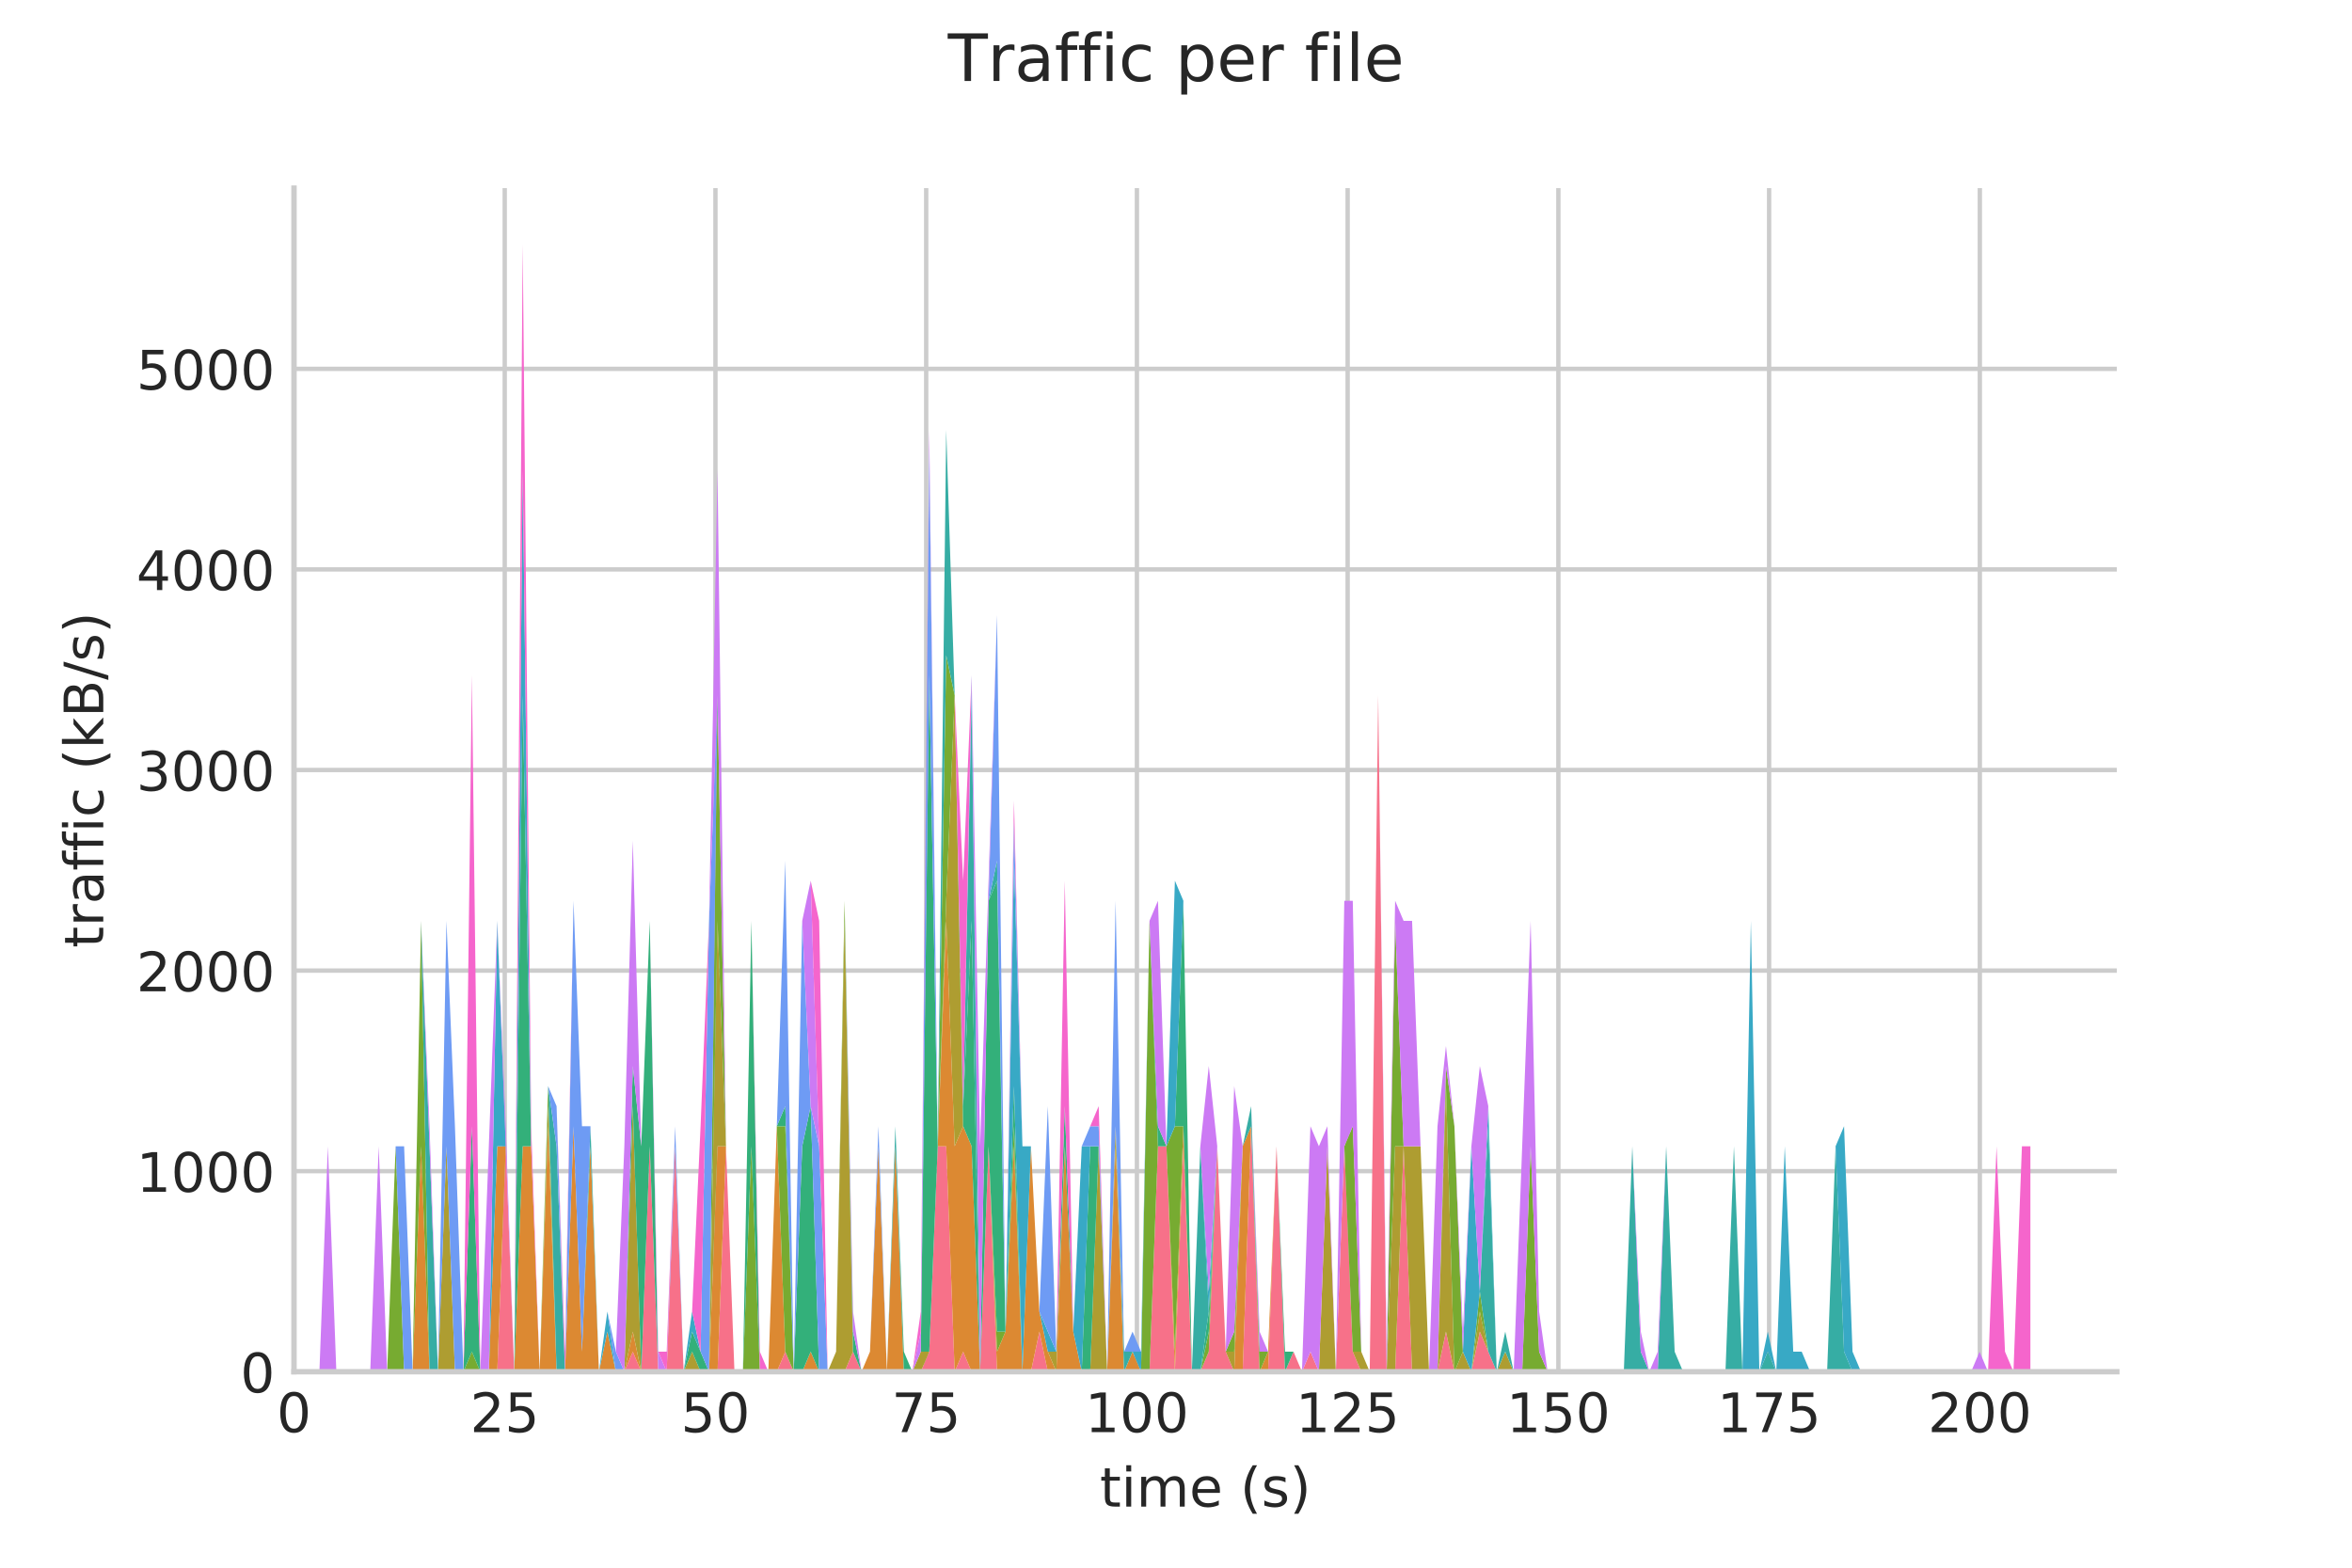 <?xml version="1.0" encoding="utf-8" standalone="no"?>
<!DOCTYPE svg PUBLIC "-//W3C//DTD SVG 1.1//EN"
  "http://www.w3.org/Graphics/SVG/1.1/DTD/svg11.dtd">
<!-- Created with matplotlib (http://matplotlib.org/) -->
<svg height="288pt" version="1.1" viewBox="0 0 432 288" width="432pt" xmlns="http://www.w3.org/2000/svg" xmlns:xlink="http://www.w3.org/1999/xlink">
 <defs>
  <style type="text/css">
*{stroke-linecap:butt;stroke-linejoin:round;}
  </style>
 </defs>
 <g id="figure_1">
  <g id="patch_1">
   <path d="M 0 288 
L 432 288 
L 432 0 
L 0 0 
z
" style="fill:#ffffff;"/>
  </g>
  <g id="axes_1">
   <g id="patch_2">
    <path d="M 54 252 
L 388.8 252 
L 388.8 34.56 
L 54 34.56 
z
" style="fill:#ffffff;"/>
   </g>
   <g id="matplotlib.axis_1">
    <g id="xtick_1">
     <g id="line2d_1">
      <path clip-path="url(#pe9de922c7a)" d="M 54 252 
L 54 34.56 
" style="fill:none;stroke:#cccccc;stroke-linecap:round;stroke-width:0.8;"/>
     </g>
     <g id="line2d_2"/>
     <g id="text_1">
      <!-- 0 -->
      <defs>
       <path d="M 31.781 66.406 
Q 24.172 66.406 20.328 58.906 
Q 16.5 51.422 16.5 36.375 
Q 16.5 21.391 20.328 13.891 
Q 24.172 6.391 31.781 6.391 
Q 39.453 6.391 43.281 13.891 
Q 47.125 21.391 47.125 36.375 
Q 47.125 51.422 43.281 58.906 
Q 39.453 66.406 31.781 66.406 
z
M 31.781 74.219 
Q 44.047 74.219 50.516 64.516 
Q 56.984 54.828 56.984 36.375 
Q 56.984 17.969 50.516 8.266 
Q 44.047 -1.422 31.781 -1.422 
Q 19.531 -1.422 13.062 8.266 
Q 6.594 17.969 6.594 36.375 
Q 6.594 54.828 13.062 64.516 
Q 19.531 74.219 31.781 74.219 
z
" id="DejaVuSans-30"/>
      </defs>
      <g style="fill:#262626;" transform="translate(50.819 263.098)scale(0.1 -0.1)">
       <use xlink:href="#DejaVuSans-30"/>
      </g>
     </g>
    </g>
    <g id="xtick_2">
     <g id="line2d_3">
      <path clip-path="url(#pe9de922c7a)" d="M 92.705 252 
L 92.705 34.56 
" style="fill:none;stroke:#cccccc;stroke-linecap:round;stroke-width:0.8;"/>
     </g>
     <g id="line2d_4"/>
     <g id="text_2">
      <!-- 25 -->
      <defs>
       <path d="M 19.188 8.297 
L 53.609 8.297 
L 53.609 0 
L 7.328 0 
L 7.328 8.297 
Q 12.938 14.109 22.625 23.891 
Q 32.328 33.688 34.812 36.531 
Q 39.547 41.844 41.422 45.531 
Q 43.312 49.219 43.312 52.781 
Q 43.312 58.594 39.234 62.25 
Q 35.156 65.922 28.609 65.922 
Q 23.969 65.922 18.812 64.312 
Q 13.672 62.703 7.812 59.422 
L 7.812 69.391 
Q 13.766 71.781 18.938 73 
Q 24.125 74.219 28.422 74.219 
Q 39.75 74.219 46.484 68.547 
Q 53.219 62.891 53.219 53.422 
Q 53.219 48.922 51.531 44.891 
Q 49.859 40.875 45.406 35.406 
Q 44.188 33.984 37.641 27.219 
Q 31.109 20.453 19.188 8.297 
z
" id="DejaVuSans-32"/>
       <path d="M 10.797 72.906 
L 49.516 72.906 
L 49.516 64.594 
L 19.828 64.594 
L 19.828 46.734 
Q 21.969 47.469 24.109 47.828 
Q 26.266 48.188 28.422 48.188 
Q 40.625 48.188 47.75 41.5 
Q 54.891 34.812 54.891 23.391 
Q 54.891 11.625 47.562 5.094 
Q 40.234 -1.422 26.906 -1.422 
Q 22.312 -1.422 17.547 -0.641 
Q 12.797 0.141 7.719 1.703 
L 7.719 11.625 
Q 12.109 9.234 16.797 8.062 
Q 21.484 6.891 26.703 6.891 
Q 35.156 6.891 40.078 11.328 
Q 45.016 15.766 45.016 23.391 
Q 45.016 31 40.078 35.438 
Q 35.156 39.891 26.703 39.891 
Q 22.75 39.891 18.812 39.016 
Q 14.891 38.141 10.797 36.281 
z
" id="DejaVuSans-35"/>
      </defs>
      <g style="fill:#262626;" transform="translate(86.343 263.098)scale(0.1 -0.1)">
       <use xlink:href="#DejaVuSans-32"/>
       <use x="63.623" xlink:href="#DejaVuSans-35"/>
      </g>
     </g>
    </g>
    <g id="xtick_3">
     <g id="line2d_5">
      <path clip-path="url(#pe9de922c7a)" d="M 131.41 252 
L 131.41 34.56 
" style="fill:none;stroke:#cccccc;stroke-linecap:round;stroke-width:0.8;"/>
     </g>
     <g id="line2d_6"/>
     <g id="text_3">
      <!-- 50 -->
      <g style="fill:#262626;" transform="translate(125.048 263.098)scale(0.1 -0.1)">
       <use xlink:href="#DejaVuSans-35"/>
       <use x="63.623" xlink:href="#DejaVuSans-30"/>
      </g>
     </g>
    </g>
    <g id="xtick_4">
     <g id="line2d_7">
      <path clip-path="url(#pe9de922c7a)" d="M 170.116 252 
L 170.116 34.56 
" style="fill:none;stroke:#cccccc;stroke-linecap:round;stroke-width:0.8;"/>
     </g>
     <g id="line2d_8"/>
     <g id="text_4">
      <!-- 75 -->
      <defs>
       <path d="M 8.203 72.906 
L 55.078 72.906 
L 55.078 68.703 
L 28.609 0 
L 18.312 0 
L 43.219 64.594 
L 8.203 64.594 
z
" id="DejaVuSans-37"/>
      </defs>
      <g style="fill:#262626;" transform="translate(163.753 263.098)scale(0.1 -0.1)">
       <use xlink:href="#DejaVuSans-37"/>
       <use x="63.623" xlink:href="#DejaVuSans-35"/>
      </g>
     </g>
    </g>
    <g id="xtick_5">
     <g id="line2d_9">
      <path clip-path="url(#pe9de922c7a)" d="M 208.821 252 
L 208.821 34.56 
" style="fill:none;stroke:#cccccc;stroke-linecap:round;stroke-width:0.8;"/>
     </g>
     <g id="line2d_10"/>
     <g id="text_5">
      <!-- 100 -->
      <defs>
       <path d="M 12.406 8.297 
L 28.516 8.297 
L 28.516 63.922 
L 10.984 60.406 
L 10.984 69.391 
L 28.422 72.906 
L 38.281 72.906 
L 38.281 8.297 
L 54.391 8.297 
L 54.391 0 
L 12.406 0 
z
" id="DejaVuSans-31"/>
      </defs>
      <g style="fill:#262626;" transform="translate(199.277 263.098)scale(0.1 -0.1)">
       <use xlink:href="#DejaVuSans-31"/>
       <use x="63.623" xlink:href="#DejaVuSans-30"/>
       <use x="127.246" xlink:href="#DejaVuSans-30"/>
      </g>
     </g>
    </g>
    <g id="xtick_6">
     <g id="line2d_11">
      <path clip-path="url(#pe9de922c7a)" d="M 247.526 252 
L 247.526 34.56 
" style="fill:none;stroke:#cccccc;stroke-linecap:round;stroke-width:0.8;"/>
     </g>
     <g id="line2d_12"/>
     <g id="text_6">
      <!-- 125 -->
      <g style="fill:#262626;" transform="translate(237.982 263.098)scale(0.1 -0.1)">
       <use xlink:href="#DejaVuSans-31"/>
       <use x="63.623" xlink:href="#DejaVuSans-32"/>
       <use x="127.246" xlink:href="#DejaVuSans-35"/>
      </g>
     </g>
    </g>
    <g id="xtick_7">
     <g id="line2d_13">
      <path clip-path="url(#pe9de922c7a)" d="M 286.231 252 
L 286.231 34.56 
" style="fill:none;stroke:#cccccc;stroke-linecap:round;stroke-width:0.8;"/>
     </g>
     <g id="line2d_14"/>
     <g id="text_7">
      <!-- 150 -->
      <g style="fill:#262626;" transform="translate(276.688 263.098)scale(0.1 -0.1)">
       <use xlink:href="#DejaVuSans-31"/>
       <use x="63.623" xlink:href="#DejaVuSans-35"/>
       <use x="127.246" xlink:href="#DejaVuSans-30"/>
      </g>
     </g>
    </g>
    <g id="xtick_8">
     <g id="line2d_15">
      <path clip-path="url(#pe9de922c7a)" d="M 324.937 252 
L 324.937 34.56 
" style="fill:none;stroke:#cccccc;stroke-linecap:round;stroke-width:0.8;"/>
     </g>
     <g id="line2d_16"/>
     <g id="text_8">
      <!-- 175 -->
      <g style="fill:#262626;" transform="translate(315.393 263.098)scale(0.1 -0.1)">
       <use xlink:href="#DejaVuSans-31"/>
       <use x="63.623" xlink:href="#DejaVuSans-37"/>
       <use x="127.246" xlink:href="#DejaVuSans-35"/>
      </g>
     </g>
    </g>
    <g id="xtick_9">
     <g id="line2d_17">
      <path clip-path="url(#pe9de922c7a)" d="M 363.642 252 
L 363.642 34.56 
" style="fill:none;stroke:#cccccc;stroke-linecap:round;stroke-width:0.8;"/>
     </g>
     <g id="line2d_18"/>
     <g id="text_9">
      <!-- 200 -->
      <g style="fill:#262626;" transform="translate(354.098 263.098)scale(0.1 -0.1)">
       <use xlink:href="#DejaVuSans-32"/>
       <use x="63.623" xlink:href="#DejaVuSans-30"/>
       <use x="127.246" xlink:href="#DejaVuSans-30"/>
      </g>
     </g>
    </g>
    <g id="text_10">
     <!-- time (s) -->
     <defs>
      <path d="M 18.312 70.219 
L 18.312 54.688 
L 36.812 54.688 
L 36.812 47.703 
L 18.312 47.703 
L 18.312 18.016 
Q 18.312 11.328 20.141 9.422 
Q 21.969 7.516 27.594 7.516 
L 36.812 7.516 
L 36.812 0 
L 27.594 0 
Q 17.188 0 13.234 3.875 
Q 9.281 7.766 9.281 18.016 
L 9.281 47.703 
L 2.688 47.703 
L 2.688 54.688 
L 9.281 54.688 
L 9.281 70.219 
z
" id="DejaVuSans-74"/>
      <path d="M 9.422 54.688 
L 18.406 54.688 
L 18.406 0 
L 9.422 0 
z
M 9.422 75.984 
L 18.406 75.984 
L 18.406 64.594 
L 9.422 64.594 
z
" id="DejaVuSans-69"/>
      <path d="M 52 44.188 
Q 55.375 50.25 60.062 53.125 
Q 64.75 56 71.094 56 
Q 79.641 56 84.281 50.016 
Q 88.922 44.047 88.922 33.016 
L 88.922 0 
L 79.891 0 
L 79.891 32.719 
Q 79.891 40.578 77.094 44.375 
Q 74.312 48.188 68.609 48.188 
Q 61.625 48.188 57.562 43.547 
Q 53.516 38.922 53.516 30.906 
L 53.516 0 
L 44.484 0 
L 44.484 32.719 
Q 44.484 40.625 41.703 44.406 
Q 38.922 48.188 33.109 48.188 
Q 26.219 48.188 22.156 43.531 
Q 18.109 38.875 18.109 30.906 
L 18.109 0 
L 9.078 0 
L 9.078 54.688 
L 18.109 54.688 
L 18.109 46.188 
Q 21.188 51.219 25.484 53.609 
Q 29.781 56 35.688 56 
Q 41.656 56 45.828 52.969 
Q 50 49.953 52 44.188 
z
" id="DejaVuSans-6d"/>
      <path d="M 56.203 29.594 
L 56.203 25.203 
L 14.891 25.203 
Q 15.484 15.922 20.484 11.062 
Q 25.484 6.203 34.422 6.203 
Q 39.594 6.203 44.453 7.469 
Q 49.312 8.734 54.109 11.281 
L 54.109 2.781 
Q 49.266 0.734 44.188 -0.344 
Q 39.109 -1.422 33.891 -1.422 
Q 20.797 -1.422 13.156 6.188 
Q 5.516 13.812 5.516 26.812 
Q 5.516 40.234 12.766 48.109 
Q 20.016 56 32.328 56 
Q 43.359 56 49.781 48.891 
Q 56.203 41.797 56.203 29.594 
z
M 47.219 32.234 
Q 47.125 39.594 43.094 43.984 
Q 39.062 48.391 32.422 48.391 
Q 24.906 48.391 20.391 44.141 
Q 15.875 39.891 15.188 32.172 
z
" id="DejaVuSans-65"/>
      <path id="DejaVuSans-20"/>
      <path d="M 31 75.875 
Q 24.469 64.656 21.281 53.656 
Q 18.109 42.672 18.109 31.391 
Q 18.109 20.125 21.312 9.062 
Q 24.516 -2 31 -13.188 
L 23.188 -13.188 
Q 15.875 -1.703 12.234 9.375 
Q 8.594 20.453 8.594 31.391 
Q 8.594 42.281 12.203 53.312 
Q 15.828 64.359 23.188 75.875 
z
" id="DejaVuSans-28"/>
      <path d="M 44.281 53.078 
L 44.281 44.578 
Q 40.484 46.531 36.375 47.5 
Q 32.281 48.484 27.875 48.484 
Q 21.188 48.484 17.844 46.438 
Q 14.5 44.391 14.5 40.281 
Q 14.5 37.156 16.891 35.375 
Q 19.281 33.594 26.516 31.984 
L 29.594 31.297 
Q 39.156 29.25 43.188 25.516 
Q 47.219 21.781 47.219 15.094 
Q 47.219 7.469 41.188 3.016 
Q 35.156 -1.422 24.609 -1.422 
Q 20.219 -1.422 15.453 -0.562 
Q 10.688 0.297 5.422 2 
L 5.422 11.281 
Q 10.406 8.688 15.234 7.391 
Q 20.062 6.109 24.812 6.109 
Q 31.156 6.109 34.562 8.281 
Q 37.984 10.453 37.984 14.406 
Q 37.984 18.062 35.516 20.016 
Q 33.062 21.969 24.703 23.781 
L 21.578 24.516 
Q 13.234 26.266 9.516 29.906 
Q 5.812 33.547 5.812 39.891 
Q 5.812 47.609 11.281 51.797 
Q 16.75 56 26.812 56 
Q 31.781 56 36.172 55.266 
Q 40.578 54.547 44.281 53.078 
z
" id="DejaVuSans-73"/>
      <path d="M 8.016 75.875 
L 15.828 75.875 
Q 23.141 64.359 26.781 53.312 
Q 30.422 42.281 30.422 31.391 
Q 30.422 20.453 26.781 9.375 
Q 23.141 -1.703 15.828 -13.188 
L 8.016 -13.188 
Q 14.5 -2 17.703 9.062 
Q 20.906 20.125 20.906 31.391 
Q 20.906 42.672 17.703 53.656 
Q 14.5 64.656 8.016 75.875 
z
" id="DejaVuSans-29"/>
     </defs>
     <g style="fill:#262626;" transform="translate(202.009 276.777)scale(0.1 -0.1)">
      <use xlink:href="#DejaVuSans-74"/>
      <use x="39.209" xlink:href="#DejaVuSans-69"/>
      <use x="66.992" xlink:href="#DejaVuSans-6d"/>
      <use x="164.404" xlink:href="#DejaVuSans-65"/>
      <use x="225.928" xlink:href="#DejaVuSans-20"/>
      <use x="257.715" xlink:href="#DejaVuSans-28"/>
      <use x="296.729" xlink:href="#DejaVuSans-73"/>
      <use x="348.828" xlink:href="#DejaVuSans-29"/>
     </g>
    </g>
   </g>
   <g id="matplotlib.axis_2">
    <g id="ytick_1">
     <g id="line2d_19">
      <path clip-path="url(#pe9de922c7a)" d="M 54 252 
L 388.8 252 
" style="fill:none;stroke:#cccccc;stroke-linecap:round;stroke-width:0.8;"/>
     </g>
     <g id="line2d_20"/>
     <g id="text_11">
      <!-- 0 -->
      <g style="fill:#262626;" transform="translate(44.138 255.799)scale(0.1 -0.1)">
       <use xlink:href="#DejaVuSans-30"/>
      </g>
     </g>
    </g>
    <g id="ytick_2">
     <g id="line2d_21">
      <path clip-path="url(#pe9de922c7a)" d="M 54 215.152 
L 388.8 215.152 
" style="fill:none;stroke:#cccccc;stroke-linecap:round;stroke-width:0.8;"/>
     </g>
     <g id="line2d_22"/>
     <g id="text_12">
      <!-- 1000 -->
      <g style="fill:#262626;" transform="translate(25.05 218.951)scale(0.1 -0.1)">
       <use xlink:href="#DejaVuSans-31"/>
       <use x="63.623" xlink:href="#DejaVuSans-30"/>
       <use x="127.246" xlink:href="#DejaVuSans-30"/>
       <use x="190.869" xlink:href="#DejaVuSans-30"/>
      </g>
     </g>
    </g>
    <g id="ytick_3">
     <g id="line2d_23">
      <path clip-path="url(#pe9de922c7a)" d="M 54 178.304 
L 388.8 178.304 
" style="fill:none;stroke:#cccccc;stroke-linecap:round;stroke-width:0.8;"/>
     </g>
     <g id="line2d_24"/>
     <g id="text_13">
      <!-- 2000 -->
      <g style="fill:#262626;" transform="translate(25.05 182.103)scale(0.1 -0.1)">
       <use xlink:href="#DejaVuSans-32"/>
       <use x="63.623" xlink:href="#DejaVuSans-30"/>
       <use x="127.246" xlink:href="#DejaVuSans-30"/>
       <use x="190.869" xlink:href="#DejaVuSans-30"/>
      </g>
     </g>
    </g>
    <g id="ytick_4">
     <g id="line2d_25">
      <path clip-path="url(#pe9de922c7a)" d="M 54 141.456 
L 388.8 141.456 
" style="fill:none;stroke:#cccccc;stroke-linecap:round;stroke-width:0.8;"/>
     </g>
     <g id="line2d_26"/>
     <g id="text_14">
      <!-- 3000 -->
      <defs>
       <path d="M 40.578 39.312 
Q 47.656 37.797 51.625 33 
Q 55.609 28.219 55.609 21.188 
Q 55.609 10.406 48.188 4.484 
Q 40.766 -1.422 27.094 -1.422 
Q 22.516 -1.422 17.656 -0.516 
Q 12.797 0.391 7.625 2.203 
L 7.625 11.719 
Q 11.719 9.328 16.594 8.109 
Q 21.484 6.891 26.812 6.891 
Q 36.078 6.891 40.938 10.547 
Q 45.797 14.203 45.797 21.188 
Q 45.797 27.641 41.281 31.266 
Q 36.766 34.906 28.719 34.906 
L 20.219 34.906 
L 20.219 43.016 
L 29.109 43.016 
Q 36.375 43.016 40.234 45.922 
Q 44.094 48.828 44.094 54.297 
Q 44.094 59.906 40.109 62.906 
Q 36.141 65.922 28.719 65.922 
Q 24.656 65.922 20.016 65.031 
Q 15.375 64.156 9.812 62.312 
L 9.812 71.094 
Q 15.438 72.656 20.344 73.438 
Q 25.25 74.219 29.594 74.219 
Q 40.828 74.219 47.359 69.109 
Q 53.906 64.016 53.906 55.328 
Q 53.906 49.266 50.438 45.094 
Q 46.969 40.922 40.578 39.312 
z
" id="DejaVuSans-33"/>
      </defs>
      <g style="fill:#262626;" transform="translate(25.05 145.255)scale(0.1 -0.1)">
       <use xlink:href="#DejaVuSans-33"/>
       <use x="63.623" xlink:href="#DejaVuSans-30"/>
       <use x="127.246" xlink:href="#DejaVuSans-30"/>
       <use x="190.869" xlink:href="#DejaVuSans-30"/>
      </g>
     </g>
    </g>
    <g id="ytick_5">
     <g id="line2d_27">
      <path clip-path="url(#pe9de922c7a)" d="M 54 104.608 
L 388.8 104.608 
" style="fill:none;stroke:#cccccc;stroke-linecap:round;stroke-width:0.8;"/>
     </g>
     <g id="line2d_28"/>
     <g id="text_15">
      <!-- 4000 -->
      <defs>
       <path d="M 37.797 64.312 
L 12.891 25.391 
L 37.797 25.391 
z
M 35.203 72.906 
L 47.609 72.906 
L 47.609 25.391 
L 58.016 25.391 
L 58.016 17.188 
L 47.609 17.188 
L 47.609 0 
L 37.797 0 
L 37.797 17.188 
L 4.891 17.188 
L 4.891 26.703 
z
" id="DejaVuSans-34"/>
      </defs>
      <g style="fill:#262626;" transform="translate(25.05 108.407)scale(0.1 -0.1)">
       <use xlink:href="#DejaVuSans-34"/>
       <use x="63.623" xlink:href="#DejaVuSans-30"/>
       <use x="127.246" xlink:href="#DejaVuSans-30"/>
       <use x="190.869" xlink:href="#DejaVuSans-30"/>
      </g>
     </g>
    </g>
    <g id="ytick_6">
     <g id="line2d_29">
      <path clip-path="url(#pe9de922c7a)" d="M 54 67.76 
L 388.8 67.76 
" style="fill:none;stroke:#cccccc;stroke-linecap:round;stroke-width:0.8;"/>
     </g>
     <g id="line2d_30"/>
     <g id="text_16">
      <!-- 5000 -->
      <g style="fill:#262626;" transform="translate(25.05 71.559)scale(0.1 -0.1)">
       <use xlink:href="#DejaVuSans-35"/>
       <use x="63.623" xlink:href="#DejaVuSans-30"/>
       <use x="127.246" xlink:href="#DejaVuSans-30"/>
       <use x="190.869" xlink:href="#DejaVuSans-30"/>
      </g>
     </g>
    </g>
    <g id="text_17">
     <!-- traffic (kB/s) -->
     <defs>
      <path d="M 41.109 46.297 
Q 39.594 47.172 37.812 47.578 
Q 36.031 48 33.891 48 
Q 26.266 48 22.188 43.047 
Q 18.109 38.094 18.109 28.812 
L 18.109 0 
L 9.078 0 
L 9.078 54.688 
L 18.109 54.688 
L 18.109 46.188 
Q 20.953 51.172 25.484 53.578 
Q 30.031 56 36.531 56 
Q 37.453 56 38.578 55.875 
Q 39.703 55.766 41.062 55.516 
z
" id="DejaVuSans-72"/>
      <path d="M 34.281 27.484 
Q 23.391 27.484 19.188 25 
Q 14.984 22.516 14.984 16.5 
Q 14.984 11.719 18.141 8.906 
Q 21.297 6.109 26.703 6.109 
Q 34.188 6.109 38.703 11.406 
Q 43.219 16.703 43.219 25.484 
L 43.219 27.484 
z
M 52.203 31.203 
L 52.203 0 
L 43.219 0 
L 43.219 8.297 
Q 40.141 3.328 35.547 0.953 
Q 30.953 -1.422 24.312 -1.422 
Q 15.922 -1.422 10.953 3.297 
Q 6 8.016 6 15.922 
Q 6 25.141 12.172 29.828 
Q 18.359 34.516 30.609 34.516 
L 43.219 34.516 
L 43.219 35.406 
Q 43.219 41.609 39.141 45 
Q 35.062 48.391 27.688 48.391 
Q 23 48.391 18.547 47.266 
Q 14.109 46.141 10.016 43.891 
L 10.016 52.203 
Q 14.938 54.109 19.578 55.047 
Q 24.219 56 28.609 56 
Q 40.484 56 46.344 49.844 
Q 52.203 43.703 52.203 31.203 
z
" id="DejaVuSans-61"/>
      <path d="M 37.109 75.984 
L 37.109 68.5 
L 28.516 68.5 
Q 23.688 68.5 21.797 66.547 
Q 19.922 64.594 19.922 59.516 
L 19.922 54.688 
L 34.719 54.688 
L 34.719 47.703 
L 19.922 47.703 
L 19.922 0 
L 10.891 0 
L 10.891 47.703 
L 2.297 47.703 
L 2.297 54.688 
L 10.891 54.688 
L 10.891 58.5 
Q 10.891 67.625 15.141 71.797 
Q 19.391 75.984 28.609 75.984 
z
" id="DejaVuSans-66"/>
      <path d="M 48.781 52.594 
L 48.781 44.188 
Q 44.969 46.297 41.141 47.344 
Q 37.312 48.391 33.406 48.391 
Q 24.656 48.391 19.812 42.844 
Q 14.984 37.312 14.984 27.297 
Q 14.984 17.281 19.812 11.734 
Q 24.656 6.203 33.406 6.203 
Q 37.312 6.203 41.141 7.25 
Q 44.969 8.297 48.781 10.406 
L 48.781 2.094 
Q 45.016 0.344 40.984 -0.531 
Q 36.969 -1.422 32.422 -1.422 
Q 20.062 -1.422 12.781 6.344 
Q 5.516 14.109 5.516 27.297 
Q 5.516 40.672 12.859 48.328 
Q 20.219 56 33.016 56 
Q 37.156 56 41.109 55.141 
Q 45.062 54.297 48.781 52.594 
z
" id="DejaVuSans-63"/>
      <path d="M 9.078 75.984 
L 18.109 75.984 
L 18.109 31.109 
L 44.922 54.688 
L 56.391 54.688 
L 27.391 29.109 
L 57.625 0 
L 45.906 0 
L 18.109 26.703 
L 18.109 0 
L 9.078 0 
z
" id="DejaVuSans-6b"/>
      <path d="M 19.672 34.812 
L 19.672 8.109 
L 35.5 8.109 
Q 43.453 8.109 47.281 11.406 
Q 51.125 14.703 51.125 21.484 
Q 51.125 28.328 47.281 31.562 
Q 43.453 34.812 35.5 34.812 
z
M 19.672 64.797 
L 19.672 42.828 
L 34.281 42.828 
Q 41.5 42.828 45.031 45.531 
Q 48.578 48.25 48.578 53.812 
Q 48.578 59.328 45.031 62.062 
Q 41.5 64.797 34.281 64.797 
z
M 9.812 72.906 
L 35.016 72.906 
Q 46.297 72.906 52.391 68.219 
Q 58.5 63.531 58.5 54.891 
Q 58.5 48.188 55.375 44.234 
Q 52.25 40.281 46.188 39.312 
Q 53.469 37.75 57.5 32.781 
Q 61.531 27.828 61.531 20.406 
Q 61.531 10.641 54.891 5.312 
Q 48.25 0 35.984 0 
L 9.812 0 
z
" id="DejaVuSans-42"/>
      <path d="M 25.391 72.906 
L 33.688 72.906 
L 8.297 -9.281 
L 0 -9.281 
z
" id="DejaVuSans-2f"/>
     </defs>
     <g style="fill:#262626;" transform="translate(18.97 174.124)rotate(-90)scale(0.1 -0.1)">
      <use xlink:href="#DejaVuSans-74"/>
      <use x="39.209" xlink:href="#DejaVuSans-72"/>
      <use x="80.322" xlink:href="#DejaVuSans-61"/>
      <use x="141.602" xlink:href="#DejaVuSans-66"/>
      <use x="176.807" xlink:href="#DejaVuSans-66"/>
      <use x="212.012" xlink:href="#DejaVuSans-69"/>
      <use x="239.795" xlink:href="#DejaVuSans-63"/>
      <use x="294.775" xlink:href="#DejaVuSans-20"/>
      <use x="326.562" xlink:href="#DejaVuSans-28"/>
      <use x="365.576" xlink:href="#DejaVuSans-6b"/>
      <use x="423.486" xlink:href="#DejaVuSans-42"/>
      <use x="492.09" xlink:href="#DejaVuSans-2f"/>
      <use x="525.781" xlink:href="#DejaVuSans-73"/>
      <use x="577.881" xlink:href="#DejaVuSans-29"/>
     </g>
    </g>
   </g>
   <g id="PolyCollection_1">
    <path clip-path="url(#pe9de922c7a)" d="M 55.556 252 
L 55.556 252 
L 57.112 252 
L 58.667 252 
L 60.223 252 
L 61.779 252 
L 63.335 252 
L 64.89 252 
L 66.446 252 
L 68.002 252 
L 69.558 252 
L 71.113 252 
L 72.669 252 
L 74.225 252 
L 75.781 252 
L 77.336 252 
L 78.892 252 
L 80.448 252 
L 82.004 252 
L 83.559 252 
L 85.115 252 
L 86.671 252 
L 88.227 252 
L 89.783 252 
L 91.338 252 
L 92.894 252 
L 94.45 252 
L 96.006 252 
L 97.561 252 
L 99.117 252 
L 100.673 252 
L 102.229 252 
L 103.784 252 
L 105.34 252 
L 106.896 252 
L 108.452 252 
L 110.007 252 
L 111.563 252 
L 113.119 252 
L 114.675 252 
L 116.23 252 
L 117.786 252 
L 119.342 252 
L 120.898 252 
L 122.454 252 
L 124.009 252 
L 125.565 252 
L 127.121 252 
L 128.677 252 
L 130.232 252 
L 131.788 252 
L 133.344 252 
L 134.9 252 
L 136.455 252 
L 138.011 252 
L 139.567 252 
L 141.123 252 
L 142.678 252 
L 144.234 252 
L 145.79 252 
L 147.346 252 
L 148.901 252 
L 150.457 252 
L 152.013 252 
L 153.569 252 
L 155.125 252 
L 156.68 252 
L 158.236 252 
L 159.792 252 
L 161.348 252 
L 162.903 252 
L 164.459 252 
L 166.015 252 
L 167.571 252 
L 169.126 252 
L 170.682 252 
L 172.238 252 
L 173.794 252 
L 175.349 252 
L 176.905 252 
L 178.461 252 
L 180.017 252 
L 181.572 252 
L 183.128 252 
L 184.684 252 
L 186.24 252 
L 187.796 252 
L 189.351 252 
L 190.907 252 
L 192.463 252 
L 194.019 252 
L 195.574 252 
L 197.13 252 
L 198.686 252 
L 200.242 252 
L 201.797 252 
L 203.353 252 
L 204.909 252 
L 206.465 252 
L 208.02 252 
L 209.576 252 
L 211.132 252 
L 212.688 252 
L 214.243 252 
L 215.799 252 
L 217.355 252 
L 218.911 252 
L 220.467 252 
L 222.022 252 
L 223.578 252 
L 225.134 252 
L 226.69 252 
L 228.245 252 
L 229.801 252 
L 231.357 252 
L 232.913 252 
L 234.468 252 
L 236.024 252 
L 237.58 252 
L 239.136 252 
L 240.691 252 
L 242.247 252 
L 243.803 252 
L 245.359 252 
L 246.914 252 
L 248.47 252 
L 250.026 252 
L 251.582 252 
L 253.138 252 
L 254.693 252 
L 256.249 252 
L 257.805 252 
L 259.361 252 
L 260.916 252 
L 262.472 252 
L 264.028 252 
L 265.584 252 
L 267.139 252 
L 268.695 252 
L 270.251 252 
L 271.807 252 
L 273.362 252 
L 274.918 252 
L 276.474 252 
L 278.03 252 
L 279.586 252 
L 281.141 252 
L 282.697 252 
L 284.253 252 
L 285.809 252 
L 287.364 252 
L 288.92 252 
L 290.476 252 
L 292.032 252 
L 293.587 252 
L 295.143 252 
L 296.699 252 
L 298.255 252 
L 299.81 252 
L 301.366 252 
L 302.922 252 
L 304.478 252 
L 306.033 252 
L 307.589 252 
L 309.145 252 
L 310.701 252 
L 312.257 252 
L 313.812 252 
L 315.368 252 
L 316.924 252 
L 318.48 252 
L 320.035 252 
L 321.591 252 
L 323.147 252 
L 324.703 252 
L 326.258 252 
L 327.814 252 
L 329.37 252 
L 330.926 252 
L 332.481 252 
L 334.037 252 
L 335.593 252 
L 337.149 252 
L 338.704 252 
L 340.26 252 
L 341.816 252 
L 343.372 252 
L 344.928 252 
L 346.483 252 
L 348.039 252 
L 349.595 252 
L 351.151 252 
L 352.706 252 
L 354.262 252 
L 355.818 252 
L 357.374 252 
L 358.929 252 
L 360.485 252 
L 362.041 252 
L 363.597 252 
L 365.152 252 
L 366.708 252 
L 368.264 252 
L 369.82 252 
L 371.375 252 
L 372.931 252 
L 372.931 252 
L 372.931 252 
L 371.375 252 
L 369.82 252 
L 368.264 252 
L 366.708 252 
L 365.152 252 
L 363.597 252 
L 362.041 252 
L 360.485 252 
L 358.929 252 
L 357.374 252 
L 355.818 252 
L 354.262 252 
L 352.706 252 
L 351.151 252 
L 349.595 252 
L 348.039 252 
L 346.483 252 
L 344.928 252 
L 343.372 252 
L 341.816 252 
L 340.26 252 
L 338.704 252 
L 337.149 252 
L 335.593 252 
L 334.037 252 
L 332.481 252 
L 330.926 252 
L 329.37 252 
L 327.814 252 
L 326.258 252 
L 324.703 252 
L 323.147 252 
L 321.591 252 
L 320.035 252 
L 318.48 252 
L 316.924 252 
L 315.368 252 
L 313.812 252 
L 312.257 252 
L 310.701 252 
L 309.145 252 
L 307.589 252 
L 306.033 252 
L 304.478 252 
L 302.922 252 
L 301.366 252 
L 299.81 252 
L 298.255 252 
L 296.699 252 
L 295.143 252 
L 293.587 252 
L 292.032 252 
L 290.476 252 
L 288.92 252 
L 287.364 252 
L 285.809 252 
L 284.253 252 
L 282.697 252 
L 281.141 252 
L 279.586 252 
L 278.03 252 
L 276.474 252 
L 274.918 252 
L 273.362 248.315 
L 271.807 244.63 
L 270.251 252 
L 268.695 252 
L 267.139 252 
L 265.584 244.63 
L 264.028 252 
L 262.472 252 
L 260.916 252 
L 259.361 252 
L 257.805 210.583 
L 256.249 252 
L 254.693 252 
L 253.138 127.749 
L 251.582 252 
L 250.026 252 
L 248.47 248.315 
L 246.914 210.583 
L 245.359 252 
L 243.803 252 
L 242.247 252 
L 240.691 248.315 
L 239.136 252 
L 237.58 248.315 
L 236.024 252 
L 234.468 210.583 
L 232.913 252 
L 231.357 252 
L 229.801 206.898 
L 228.245 252 
L 226.69 252 
L 225.134 248.315 
L 223.578 210.583 
L 222.022 248.315 
L 220.467 252 
L 218.911 252 
L 217.355 210.583 
L 215.799 252 
L 214.243 210.583 
L 212.688 210.583 
L 211.132 252 
L 209.576 252 
L 208.02 252 
L 206.465 252 
L 204.909 252 
L 203.353 252 
L 201.797 252 
L 200.242 252 
L 198.686 252 
L 197.13 252 
L 195.574 252 
L 194.019 252 
L 192.463 252 
L 190.907 244.63 
L 189.351 252 
L 187.796 252 
L 186.24 252 
L 184.684 252 
L 183.128 252 
L 181.572 210.583 
L 180.017 252 
L 178.461 252 
L 176.905 248.315 
L 175.349 252 
L 173.794 210.583 
L 172.238 210.583 
L 170.682 248.315 
L 169.126 252 
L 167.571 252 
L 166.015 252 
L 164.459 252 
L 162.903 252 
L 161.348 252 
L 159.792 252 
L 158.236 252 
L 156.68 248.315 
L 155.125 252 
L 153.569 252 
L 152.013 252 
L 150.457 252 
L 148.901 252 
L 147.346 252 
L 145.79 252 
L 144.234 248.315 
L 142.678 252 
L 141.123 252 
L 139.567 252 
L 138.011 252 
L 136.455 252 
L 134.9 252 
L 133.344 210.583 
L 131.788 252 
L 130.232 252 
L 128.677 252 
L 127.121 252 
L 125.565 252 
L 124.009 210.583 
L 122.454 252 
L 120.898 252 
L 119.342 210.583 
L 117.786 252 
L 116.23 248.315 
L 114.675 252 
L 113.119 252 
L 111.563 252 
L 110.007 252 
L 108.452 252 
L 106.896 252 
L 105.34 252 
L 103.784 252 
L 102.229 252 
L 100.673 252 
L 99.117 252 
L 97.561 252 
L 96.006 252 
L 94.45 252 
L 92.894 210.583 
L 91.338 252 
L 89.783 252 
L 88.227 252 
L 86.671 252 
L 85.115 252 
L 83.559 252 
L 82.004 252 
L 80.448 252 
L 78.892 252 
L 77.336 252 
L 75.781 252 
L 74.225 252 
L 72.669 252 
L 71.113 252 
L 69.558 252 
L 68.002 252 
L 66.446 252 
L 64.89 252 
L 63.335 252 
L 61.779 252 
L 60.223 252 
L 58.667 252 
L 57.112 252 
L 55.556 252 
z
" style="fill:#f77189;"/>
   </g>
   <g id="PolyCollection_2">
    <path clip-path="url(#pe9de922c7a)" d="M 55.556 252 
L 55.556 252 
L 57.112 252 
L 58.667 252 
L 60.223 252 
L 61.779 252 
L 63.335 252 
L 64.89 252 
L 66.446 252 
L 68.002 252 
L 69.558 252 
L 71.113 252 
L 72.669 252 
L 74.225 252 
L 75.781 252 
L 77.336 252 
L 78.892 252 
L 80.448 252 
L 82.004 252 
L 83.559 252 
L 85.115 252 
L 86.671 252 
L 88.227 252 
L 89.783 252 
L 91.338 252 
L 92.894 210.583 
L 94.45 252 
L 96.006 252 
L 97.561 252 
L 99.117 252 
L 100.673 252 
L 102.229 252 
L 103.784 252 
L 105.34 252 
L 106.896 252 
L 108.452 252 
L 110.007 252 
L 111.563 252 
L 113.119 252 
L 114.675 252 
L 116.23 248.315 
L 117.786 252 
L 119.342 210.583 
L 120.898 252 
L 122.454 252 
L 124.009 210.583 
L 125.565 252 
L 127.121 252 
L 128.677 252 
L 130.232 252 
L 131.788 252 
L 133.344 210.583 
L 134.9 252 
L 136.455 252 
L 138.011 252 
L 139.567 252 
L 141.123 252 
L 142.678 252 
L 144.234 248.315 
L 145.79 252 
L 147.346 252 
L 148.901 252 
L 150.457 252 
L 152.013 252 
L 153.569 252 
L 155.125 252 
L 156.68 248.315 
L 158.236 252 
L 159.792 252 
L 161.348 252 
L 162.903 252 
L 164.459 252 
L 166.015 252 
L 167.571 252 
L 169.126 252 
L 170.682 248.315 
L 172.238 210.583 
L 173.794 210.583 
L 175.349 252 
L 176.905 248.315 
L 178.461 252 
L 180.017 252 
L 181.572 210.583 
L 183.128 252 
L 184.684 252 
L 186.24 252 
L 187.796 252 
L 189.351 252 
L 190.907 244.63 
L 192.463 252 
L 194.019 252 
L 195.574 252 
L 197.13 252 
L 198.686 252 
L 200.242 252 
L 201.797 252 
L 203.353 252 
L 204.909 252 
L 206.465 252 
L 208.02 252 
L 209.576 252 
L 211.132 252 
L 212.688 210.583 
L 214.243 210.583 
L 215.799 252 
L 217.355 210.583 
L 218.911 252 
L 220.467 252 
L 222.022 248.315 
L 223.578 210.583 
L 225.134 248.315 
L 226.69 252 
L 228.245 252 
L 229.801 206.898 
L 231.357 252 
L 232.913 252 
L 234.468 210.583 
L 236.024 252 
L 237.58 248.315 
L 239.136 252 
L 240.691 248.315 
L 242.247 252 
L 243.803 252 
L 245.359 252 
L 246.914 210.583 
L 248.47 248.315 
L 250.026 252 
L 251.582 252 
L 253.138 127.749 
L 254.693 252 
L 256.249 252 
L 257.805 210.583 
L 259.361 252 
L 260.916 252 
L 262.472 252 
L 264.028 252 
L 265.584 244.63 
L 267.139 252 
L 268.695 252 
L 270.251 252 
L 271.807 244.63 
L 273.362 248.315 
L 274.918 252 
L 276.474 252 
L 278.03 252 
L 279.586 252 
L 281.141 252 
L 282.697 252 
L 284.253 252 
L 285.809 252 
L 287.364 252 
L 288.92 252 
L 290.476 252 
L 292.032 252 
L 293.587 252 
L 295.143 252 
L 296.699 252 
L 298.255 252 
L 299.81 252 
L 301.366 252 
L 302.922 252 
L 304.478 252 
L 306.033 252 
L 307.589 252 
L 309.145 252 
L 310.701 252 
L 312.257 252 
L 313.812 252 
L 315.368 252 
L 316.924 252 
L 318.48 252 
L 320.035 252 
L 321.591 252 
L 323.147 252 
L 324.703 252 
L 326.258 252 
L 327.814 252 
L 329.37 252 
L 330.926 252 
L 332.481 252 
L 334.037 252 
L 335.593 252 
L 337.149 252 
L 338.704 252 
L 340.26 252 
L 341.816 252 
L 343.372 252 
L 344.928 252 
L 346.483 252 
L 348.039 252 
L 349.595 252 
L 351.151 252 
L 352.706 252 
L 354.262 252 
L 355.818 252 
L 357.374 252 
L 358.929 252 
L 360.485 252 
L 362.041 252 
L 363.597 252 
L 365.152 252 
L 366.708 252 
L 368.264 252 
L 369.82 252 
L 371.375 252 
L 372.931 252 
L 372.931 252 
L 372.931 252 
L 371.375 252 
L 369.82 252 
L 368.264 252 
L 366.708 252 
L 365.152 252 
L 363.597 252 
L 362.041 252 
L 360.485 252 
L 358.929 252 
L 357.374 252 
L 355.818 252 
L 354.262 252 
L 352.706 252 
L 351.151 252 
L 349.595 252 
L 348.039 252 
L 346.483 252 
L 344.928 252 
L 343.372 252 
L 341.816 252 
L 340.26 252 
L 338.704 252 
L 337.149 252 
L 335.593 252 
L 334.037 252 
L 332.481 252 
L 330.926 252 
L 329.37 252 
L 327.814 252 
L 326.258 252 
L 324.703 252 
L 323.147 252 
L 321.591 252 
L 320.035 252 
L 318.48 252 
L 316.924 252 
L 315.368 252 
L 313.812 252 
L 312.257 252 
L 310.701 252 
L 309.145 252 
L 307.589 252 
L 306.033 252 
L 304.478 252 
L 302.922 252 
L 301.366 252 
L 299.81 252 
L 298.255 252 
L 296.699 252 
L 295.143 252 
L 293.587 252 
L 292.032 252 
L 290.476 252 
L 288.92 252 
L 287.364 252 
L 285.809 252 
L 284.253 252 
L 282.697 252 
L 281.141 252 
L 279.586 252 
L 278.03 252 
L 276.474 252 
L 274.918 252 
L 273.362 248.315 
L 271.807 244.63 
L 270.251 252 
L 268.695 252 
L 267.139 252 
L 265.584 244.63 
L 264.028 252 
L 262.472 252 
L 260.916 252 
L 259.361 252 
L 257.805 210.583 
L 256.249 252 
L 254.693 252 
L 253.138 127.749 
L 251.582 252 
L 250.026 252 
L 248.47 248.315 
L 246.914 210.583 
L 245.359 252 
L 243.803 252 
L 242.247 252 
L 240.691 248.315 
L 239.136 252 
L 237.58 248.315 
L 236.024 252 
L 234.468 210.583 
L 232.913 248.315 
L 231.357 252 
L 229.801 206.898 
L 228.245 210.583 
L 226.69 252 
L 225.134 248.315 
L 223.578 210.583 
L 222.022 248.315 
L 220.467 252 
L 218.911 252 
L 217.355 206.898 
L 215.799 248.315 
L 214.243 210.583 
L 212.688 210.583 
L 211.132 252 
L 209.576 252 
L 208.02 248.315 
L 206.465 252 
L 204.909 210.583 
L 203.353 252 
L 201.797 252 
L 200.242 252 
L 198.686 252 
L 197.13 244.63 
L 195.574 210.583 
L 194.019 252 
L 192.463 248.315 
L 190.907 240.946 
L 189.351 210.583 
L 187.796 252 
L 186.24 210.583 
L 184.684 244.63 
L 183.128 248.315 
L 181.572 210.583 
L 180.017 252 
L 178.461 210.583 
L 176.905 206.898 
L 175.349 210.583 
L 173.794 169.166 
L 172.238 210.583 
L 170.682 248.315 
L 169.126 252 
L 167.571 252 
L 166.015 252 
L 164.459 210.583 
L 162.903 252 
L 161.348 210.583 
L 159.792 248.315 
L 158.236 252 
L 156.68 248.315 
L 155.125 252 
L 153.569 252 
L 152.013 252 
L 150.457 252 
L 148.901 248.315 
L 147.346 252 
L 145.79 252 
L 144.234 248.315 
L 142.678 206.898 
L 141.123 252 
L 139.567 252 
L 138.011 252 
L 136.455 252 
L 134.9 252 
L 133.344 210.583 
L 131.788 210.583 
L 130.232 252 
L 128.677 252 
L 127.121 252 
L 125.565 252 
L 124.009 210.583 
L 122.454 252 
L 120.898 252 
L 119.342 210.583 
L 117.786 252 
L 116.23 244.63 
L 114.675 252 
L 113.119 252 
L 111.563 244.63 
L 110.007 252 
L 108.452 210.583 
L 106.896 248.315 
L 105.34 206.898 
L 103.784 252 
L 102.229 252 
L 100.673 206.898 
L 99.117 252 
L 97.561 210.583 
L 96.006 210.583 
L 94.45 252 
L 92.894 210.583 
L 91.338 210.583 
L 89.783 252 
L 88.227 252 
L 86.671 252 
L 85.115 252 
L 83.559 252 
L 82.004 252 
L 80.448 252 
L 78.892 252 
L 77.336 210.583 
L 75.781 252 
L 74.225 252 
L 72.669 252 
L 71.113 252 
L 69.558 252 
L 68.002 252 
L 66.446 252 
L 64.89 252 
L 63.335 252 
L 61.779 252 
L 60.223 252 
L 58.667 252 
L 57.112 252 
L 55.556 252 
z
" style="fill:#dc8932;"/>
   </g>
   <g id="PolyCollection_3">
    <path clip-path="url(#pe9de922c7a)" d="M 55.556 252 
L 55.556 252 
L 57.112 252 
L 58.667 252 
L 60.223 252 
L 61.779 252 
L 63.335 252 
L 64.89 252 
L 66.446 252 
L 68.002 252 
L 69.558 252 
L 71.113 252 
L 72.669 252 
L 74.225 252 
L 75.781 252 
L 77.336 210.583 
L 78.892 252 
L 80.448 252 
L 82.004 252 
L 83.559 252 
L 85.115 252 
L 86.671 252 
L 88.227 252 
L 89.783 252 
L 91.338 210.583 
L 92.894 210.583 
L 94.45 252 
L 96.006 210.583 
L 97.561 210.583 
L 99.117 252 
L 100.673 206.898 
L 102.229 252 
L 103.784 252 
L 105.34 206.898 
L 106.896 248.315 
L 108.452 210.583 
L 110.007 252 
L 111.563 244.63 
L 113.119 252 
L 114.675 252 
L 116.23 244.63 
L 117.786 252 
L 119.342 210.583 
L 120.898 252 
L 122.454 252 
L 124.009 210.583 
L 125.565 252 
L 127.121 252 
L 128.677 252 
L 130.232 252 
L 131.788 210.583 
L 133.344 210.583 
L 134.9 252 
L 136.455 252 
L 138.011 252 
L 139.567 252 
L 141.123 252 
L 142.678 206.898 
L 144.234 248.315 
L 145.79 252 
L 147.346 252 
L 148.901 248.315 
L 150.457 252 
L 152.013 252 
L 153.569 252 
L 155.125 252 
L 156.68 248.315 
L 158.236 252 
L 159.792 248.315 
L 161.348 210.583 
L 162.903 252 
L 164.459 210.583 
L 166.015 252 
L 167.571 252 
L 169.126 252 
L 170.682 248.315 
L 172.238 210.583 
L 173.794 169.166 
L 175.349 210.583 
L 176.905 206.898 
L 178.461 210.583 
L 180.017 252 
L 181.572 210.583 
L 183.128 248.315 
L 184.684 244.63 
L 186.24 210.583 
L 187.796 252 
L 189.351 210.583 
L 190.907 240.946 
L 192.463 248.315 
L 194.019 252 
L 195.574 210.583 
L 197.13 244.63 
L 198.686 252 
L 200.242 252 
L 201.797 252 
L 203.353 252 
L 204.909 210.583 
L 206.465 252 
L 208.02 248.315 
L 209.576 252 
L 211.132 252 
L 212.688 210.583 
L 214.243 210.583 
L 215.799 248.315 
L 217.355 206.898 
L 218.911 252 
L 220.467 252 
L 222.022 248.315 
L 223.578 210.583 
L 225.134 248.315 
L 226.69 252 
L 228.245 210.583 
L 229.801 206.898 
L 231.357 252 
L 232.913 248.315 
L 234.468 210.583 
L 236.024 252 
L 237.58 248.315 
L 239.136 252 
L 240.691 248.315 
L 242.247 252 
L 243.803 252 
L 245.359 252 
L 246.914 210.583 
L 248.47 248.315 
L 250.026 252 
L 251.582 252 
L 253.138 127.749 
L 254.693 252 
L 256.249 252 
L 257.805 210.583 
L 259.361 252 
L 260.916 252 
L 262.472 252 
L 264.028 252 
L 265.584 244.63 
L 267.139 252 
L 268.695 252 
L 270.251 252 
L 271.807 244.63 
L 273.362 248.315 
L 274.918 252 
L 276.474 252 
L 278.03 252 
L 279.586 252 
L 281.141 252 
L 282.697 252 
L 284.253 252 
L 285.809 252 
L 287.364 252 
L 288.92 252 
L 290.476 252 
L 292.032 252 
L 293.587 252 
L 295.143 252 
L 296.699 252 
L 298.255 252 
L 299.81 252 
L 301.366 252 
L 302.922 252 
L 304.478 252 
L 306.033 252 
L 307.589 252 
L 309.145 252 
L 310.701 252 
L 312.257 252 
L 313.812 252 
L 315.368 252 
L 316.924 252 
L 318.48 252 
L 320.035 252 
L 321.591 252 
L 323.147 252 
L 324.703 252 
L 326.258 252 
L 327.814 252 
L 329.37 252 
L 330.926 252 
L 332.481 252 
L 334.037 252 
L 335.593 252 
L 337.149 252 
L 338.704 252 
L 340.26 252 
L 341.816 252 
L 343.372 252 
L 344.928 252 
L 346.483 252 
L 348.039 252 
L 349.595 252 
L 351.151 252 
L 352.706 252 
L 354.262 252 
L 355.818 252 
L 357.374 252 
L 358.929 252 
L 360.485 252 
L 362.041 252 
L 363.597 252 
L 365.152 252 
L 366.708 252 
L 368.264 252 
L 369.82 252 
L 371.375 252 
L 372.931 252 
L 372.931 252 
L 372.931 252 
L 371.375 252 
L 369.82 252 
L 368.264 252 
L 366.708 252 
L 365.152 252 
L 363.597 252 
L 362.041 252 
L 360.485 252 
L 358.929 252 
L 357.374 252 
L 355.818 252 
L 354.262 252 
L 352.706 252 
L 351.151 252 
L 349.595 252 
L 348.039 252 
L 346.483 252 
L 344.928 252 
L 343.372 252 
L 341.816 252 
L 340.26 252 
L 338.704 252 
L 337.149 252 
L 335.593 252 
L 334.037 252 
L 332.481 252 
L 330.926 252 
L 329.37 252 
L 327.814 252 
L 326.258 252 
L 324.703 252 
L 323.147 252 
L 321.591 252 
L 320.035 252 
L 318.48 252 
L 316.924 252 
L 315.368 252 
L 313.812 252 
L 312.257 252 
L 310.701 252 
L 309.145 252 
L 307.589 252 
L 306.033 252 
L 304.478 252 
L 302.922 252 
L 301.366 252 
L 299.81 252 
L 298.255 252 
L 296.699 252 
L 295.143 252 
L 293.587 252 
L 292.032 252 
L 290.476 252 
L 288.92 252 
L 287.364 252 
L 285.809 252 
L 284.253 252 
L 282.697 252 
L 281.141 252 
L 279.586 252 
L 278.03 252 
L 276.474 248.315 
L 274.918 252 
L 273.362 248.315 
L 271.807 240.946 
L 270.251 252 
L 268.695 248.315 
L 267.139 252 
L 265.584 199.528 
L 264.028 252 
L 262.472 252 
L 260.916 210.583 
L 259.361 210.583 
L 257.805 210.583 
L 256.249 210.583 
L 254.693 252 
L 253.138 127.749 
L 251.582 252 
L 250.026 248.315 
L 248.47 248.315 
L 246.914 210.583 
L 245.359 252 
L 243.803 210.583 
L 242.247 252 
L 240.691 248.315 
L 239.136 252 
L 237.58 248.315 
L 236.024 252 
L 234.468 210.583 
L 232.913 248.315 
L 231.357 252 
L 229.801 206.898 
L 228.245 210.583 
L 226.69 248.315 
L 225.134 248.315 
L 223.578 210.583 
L 222.022 248.315 
L 220.467 252 
L 218.911 252 
L 217.355 206.898 
L 215.799 248.315 
L 214.243 210.583 
L 212.688 210.583 
L 211.132 252 
L 209.576 252 
L 208.02 248.315 
L 206.465 252 
L 204.909 206.898 
L 203.353 252 
L 201.797 210.583 
L 200.242 252 
L 198.686 252 
L 197.13 244.63 
L 195.574 210.583 
L 194.019 248.315 
L 192.463 248.315 
L 190.907 240.946 
L 189.351 210.583 
L 187.796 252 
L 186.24 210.583 
L 184.684 244.63 
L 183.128 248.315 
L 181.572 210.583 
L 180.017 252 
L 178.461 210.583 
L 176.905 206.898 
L 175.349 127.749 
L 173.794 165.481 
L 172.238 210.583 
L 170.682 248.315 
L 169.126 248.315 
L 167.571 252 
L 166.015 252 
L 164.459 210.583 
L 162.903 252 
L 161.348 210.583 
L 159.792 248.315 
L 158.236 252 
L 156.68 248.315 
L 155.125 169.166 
L 153.569 248.315 
L 152.013 252 
L 150.457 252 
L 148.901 248.315 
L 147.346 252 
L 145.79 252 
L 144.234 248.315 
L 142.678 206.898 
L 141.123 252 
L 139.567 252 
L 138.011 252 
L 136.455 252 
L 134.9 252 
L 133.344 210.583 
L 131.788 169.166 
L 130.232 252 
L 128.677 252 
L 127.121 248.315 
L 125.565 252 
L 124.009 210.583 
L 122.454 252 
L 120.898 252 
L 119.342 210.583 
L 117.786 252 
L 116.23 203.213 
L 114.675 252 
L 113.119 252 
L 111.563 244.63 
L 110.007 252 
L 108.452 210.583 
L 106.896 248.315 
L 105.34 206.898 
L 103.784 252 
L 102.229 252 
L 100.673 203.213 
L 99.117 252 
L 97.561 210.583 
L 96.006 210.583 
L 94.45 252 
L 92.894 210.583 
L 91.338 210.583 
L 89.783 252 
L 88.227 252 
L 86.671 252 
L 85.115 252 
L 83.559 252 
L 82.004 210.583 
L 80.448 252 
L 78.892 252 
L 77.336 210.583 
L 75.781 252 
L 74.225 252 
L 72.669 252 
L 71.113 252 
L 69.558 252 
L 68.002 252 
L 66.446 252 
L 64.89 252 
L 63.335 252 
L 61.779 252 
L 60.223 252 
L 58.667 252 
L 57.112 252 
L 55.556 252 
z
" style="fill:#ae9d31;"/>
   </g>
   <g id="PolyCollection_4">
    <path clip-path="url(#pe9de922c7a)" d="M 55.556 252 
L 55.556 252 
L 57.112 252 
L 58.667 252 
L 60.223 252 
L 61.779 252 
L 63.335 252 
L 64.89 252 
L 66.446 252 
L 68.002 252 
L 69.558 252 
L 71.113 252 
L 72.669 252 
L 74.225 252 
L 75.781 252 
L 77.336 210.583 
L 78.892 252 
L 80.448 252 
L 82.004 210.583 
L 83.559 252 
L 85.115 252 
L 86.671 252 
L 88.227 252 
L 89.783 252 
L 91.338 210.583 
L 92.894 210.583 
L 94.45 252 
L 96.006 210.583 
L 97.561 210.583 
L 99.117 252 
L 100.673 203.213 
L 102.229 252 
L 103.784 252 
L 105.34 206.898 
L 106.896 248.315 
L 108.452 210.583 
L 110.007 252 
L 111.563 244.63 
L 113.119 252 
L 114.675 252 
L 116.23 203.213 
L 117.786 252 
L 119.342 210.583 
L 120.898 252 
L 122.454 252 
L 124.009 210.583 
L 125.565 252 
L 127.121 248.315 
L 128.677 252 
L 130.232 252 
L 131.788 169.166 
L 133.344 210.583 
L 134.9 252 
L 136.455 252 
L 138.011 252 
L 139.567 252 
L 141.123 252 
L 142.678 206.898 
L 144.234 248.315 
L 145.79 252 
L 147.346 252 
L 148.901 248.315 
L 150.457 252 
L 152.013 252 
L 153.569 248.315 
L 155.125 169.166 
L 156.68 248.315 
L 158.236 252 
L 159.792 248.315 
L 161.348 210.583 
L 162.903 252 
L 164.459 210.583 
L 166.015 252 
L 167.571 252 
L 169.126 248.315 
L 170.682 248.315 
L 172.238 210.583 
L 173.794 165.481 
L 175.349 127.749 
L 176.905 206.898 
L 178.461 210.583 
L 180.017 252 
L 181.572 210.583 
L 183.128 248.315 
L 184.684 244.63 
L 186.24 210.583 
L 187.796 252 
L 189.351 210.583 
L 190.907 240.946 
L 192.463 248.315 
L 194.019 248.315 
L 195.574 210.583 
L 197.13 244.63 
L 198.686 252 
L 200.242 252 
L 201.797 210.583 
L 203.353 252 
L 204.909 206.898 
L 206.465 252 
L 208.02 248.315 
L 209.576 252 
L 211.132 252 
L 212.688 210.583 
L 214.243 210.583 
L 215.799 248.315 
L 217.355 206.898 
L 218.911 252 
L 220.467 252 
L 222.022 248.315 
L 223.578 210.583 
L 225.134 248.315 
L 226.69 248.315 
L 228.245 210.583 
L 229.801 206.898 
L 231.357 252 
L 232.913 248.315 
L 234.468 210.583 
L 236.024 252 
L 237.58 248.315 
L 239.136 252 
L 240.691 248.315 
L 242.247 252 
L 243.803 210.583 
L 245.359 252 
L 246.914 210.583 
L 248.47 248.315 
L 250.026 248.315 
L 251.582 252 
L 253.138 127.749 
L 254.693 252 
L 256.249 210.583 
L 257.805 210.583 
L 259.361 210.583 
L 260.916 210.583 
L 262.472 252 
L 264.028 252 
L 265.584 199.528 
L 267.139 252 
L 268.695 248.315 
L 270.251 252 
L 271.807 240.946 
L 273.362 248.315 
L 274.918 252 
L 276.474 248.315 
L 278.03 252 
L 279.586 252 
L 281.141 252 
L 282.697 252 
L 284.253 252 
L 285.809 252 
L 287.364 252 
L 288.92 252 
L 290.476 252 
L 292.032 252 
L 293.587 252 
L 295.143 252 
L 296.699 252 
L 298.255 252 
L 299.81 252 
L 301.366 252 
L 302.922 252 
L 304.478 252 
L 306.033 252 
L 307.589 252 
L 309.145 252 
L 310.701 252 
L 312.257 252 
L 313.812 252 
L 315.368 252 
L 316.924 252 
L 318.48 252 
L 320.035 252 
L 321.591 252 
L 323.147 252 
L 324.703 252 
L 326.258 252 
L 327.814 252 
L 329.37 252 
L 330.926 252 
L 332.481 252 
L 334.037 252 
L 335.593 252 
L 337.149 252 
L 338.704 252 
L 340.26 252 
L 341.816 252 
L 343.372 252 
L 344.928 252 
L 346.483 252 
L 348.039 252 
L 349.595 252 
L 351.151 252 
L 352.706 252 
L 354.262 252 
L 355.818 252 
L 357.374 252 
L 358.929 252 
L 360.485 252 
L 362.041 252 
L 363.597 252 
L 365.152 252 
L 366.708 252 
L 368.264 252 
L 369.82 252 
L 371.375 252 
L 372.931 252 
L 372.931 252 
L 372.931 252 
L 371.375 252 
L 369.82 252 
L 368.264 252 
L 366.708 252 
L 365.152 252 
L 363.597 252 
L 362.041 252 
L 360.485 252 
L 358.929 252 
L 357.374 252 
L 355.818 252 
L 354.262 252 
L 352.706 252 
L 351.151 252 
L 349.595 252 
L 348.039 252 
L 346.483 252 
L 344.928 252 
L 343.372 252 
L 341.816 252 
L 340.26 252 
L 338.704 252 
L 337.149 252 
L 335.593 252 
L 334.037 252 
L 332.481 252 
L 330.926 252 
L 329.37 252 
L 327.814 252 
L 326.258 252 
L 324.703 252 
L 323.147 252 
L 321.591 252 
L 320.035 252 
L 318.48 252 
L 316.924 252 
L 315.368 252 
L 313.812 252 
L 312.257 252 
L 310.701 252 
L 309.145 252 
L 307.589 252 
L 306.033 252 
L 304.478 252 
L 302.922 252 
L 301.366 252 
L 299.81 252 
L 298.255 252 
L 296.699 252 
L 295.143 252 
L 293.587 252 
L 292.032 252 
L 290.476 252 
L 288.92 252 
L 287.364 252 
L 285.809 252 
L 284.253 252 
L 282.697 248.315 
L 281.141 210.583 
L 279.586 252 
L 278.03 252 
L 276.474 248.315 
L 274.918 252 
L 273.362 248.315 
L 271.807 237.261 
L 270.251 252 
L 268.695 248.315 
L 267.139 206.898 
L 265.584 195.844 
L 264.028 252 
L 262.472 252 
L 260.916 210.583 
L 259.361 210.583 
L 257.805 210.583 
L 256.249 169.166 
L 254.693 252 
L 253.138 127.749 
L 251.582 252 
L 250.026 248.315 
L 248.47 206.898 
L 246.914 210.583 
L 245.359 252 
L 243.803 210.583 
L 242.247 252 
L 240.691 248.315 
L 239.136 252 
L 237.58 248.315 
L 236.024 252 
L 234.468 210.583 
L 232.913 248.315 
L 231.357 248.315 
L 229.801 206.898 
L 228.245 210.583 
L 226.69 244.63 
L 225.134 248.315 
L 223.578 210.583 
L 222.022 244.63 
L 220.467 252 
L 218.911 252 
L 217.355 206.898 
L 215.799 206.898 
L 214.243 210.583 
L 212.688 210.583 
L 211.132 169.166 
L 209.576 252 
L 208.02 248.315 
L 206.465 252 
L 204.909 206.898 
L 203.353 252 
L 201.797 210.583 
L 200.242 252 
L 198.686 252 
L 197.13 244.63 
L 195.574 210.583 
L 194.019 248.315 
L 192.463 248.315 
L 190.907 240.946 
L 189.351 210.583 
L 187.796 252 
L 186.24 206.898 
L 184.684 244.63 
L 183.128 244.63 
L 181.572 210.583 
L 180.017 252 
L 178.461 210.583 
L 176.905 206.898 
L 175.349 127.749 
L 173.794 120.379 
L 172.238 210.583 
L 170.682 248.315 
L 169.126 248.315 
L 167.571 252 
L 166.015 252 
L 164.459 210.583 
L 162.903 252 
L 161.348 210.583 
L 159.792 248.315 
L 158.236 252 
L 156.68 248.315 
L 155.125 165.481 
L 153.569 248.315 
L 152.013 252 
L 150.457 252 
L 148.901 248.315 
L 147.346 252 
L 145.79 252 
L 144.234 206.898 
L 142.678 206.898 
L 141.123 252 
L 139.567 252 
L 138.011 210.583 
L 136.455 252 
L 134.9 252 
L 133.344 210.583 
L 131.788 127.749 
L 130.232 252 
L 128.677 252 
L 127.121 248.315 
L 125.565 252 
L 124.009 210.583 
L 122.454 252 
L 120.898 252 
L 119.342 210.583 
L 117.786 252 
L 116.23 203.213 
L 114.675 252 
L 113.119 252 
L 111.563 244.63 
L 110.007 252 
L 108.452 210.583 
L 106.896 248.315 
L 105.34 206.898 
L 103.784 252 
L 102.229 252 
L 100.673 199.528 
L 99.117 252 
L 97.561 210.583 
L 96.006 210.583 
L 94.45 252 
L 92.894 210.583 
L 91.338 210.583 
L 89.783 252 
L 88.227 252 
L 86.671 248.315 
L 85.115 252 
L 83.559 252 
L 82.004 210.583 
L 80.448 252 
L 78.892 252 
L 77.336 169.166 
L 75.781 252 
L 74.225 252 
L 72.669 210.583 
L 71.113 252 
L 69.558 252 
L 68.002 252 
L 66.446 252 
L 64.89 252 
L 63.335 252 
L 61.779 252 
L 60.223 252 
L 58.667 252 
L 57.112 252 
L 55.556 252 
z
" style="fill:#77ab31;"/>
   </g>
   <g id="PolyCollection_5">
    <path clip-path="url(#pe9de922c7a)" d="M 55.556 252 
L 55.556 252 
L 57.112 252 
L 58.667 252 
L 60.223 252 
L 61.779 252 
L 63.335 252 
L 64.89 252 
L 66.446 252 
L 68.002 252 
L 69.558 252 
L 71.113 252 
L 72.669 210.583 
L 74.225 252 
L 75.781 252 
L 77.336 169.166 
L 78.892 252 
L 80.448 252 
L 82.004 210.583 
L 83.559 252 
L 85.115 252 
L 86.671 248.315 
L 88.227 252 
L 89.783 252 
L 91.338 210.583 
L 92.894 210.583 
L 94.45 252 
L 96.006 210.583 
L 97.561 210.583 
L 99.117 252 
L 100.673 199.528 
L 102.229 252 
L 103.784 252 
L 105.34 206.898 
L 106.896 248.315 
L 108.452 210.583 
L 110.007 252 
L 111.563 244.63 
L 113.119 252 
L 114.675 252 
L 116.23 203.213 
L 117.786 252 
L 119.342 210.583 
L 120.898 252 
L 122.454 252 
L 124.009 210.583 
L 125.565 252 
L 127.121 248.315 
L 128.677 252 
L 130.232 252 
L 131.788 127.749 
L 133.344 210.583 
L 134.9 252 
L 136.455 252 
L 138.011 210.583 
L 139.567 252 
L 141.123 252 
L 142.678 206.898 
L 144.234 206.898 
L 145.79 252 
L 147.346 252 
L 148.901 248.315 
L 150.457 252 
L 152.013 252 
L 153.569 248.315 
L 155.125 165.481 
L 156.68 248.315 
L 158.236 252 
L 159.792 248.315 
L 161.348 210.583 
L 162.903 252 
L 164.459 210.583 
L 166.015 252 
L 167.571 252 
L 169.126 248.315 
L 170.682 248.315 
L 172.238 210.583 
L 173.794 120.379 
L 175.349 127.749 
L 176.905 206.898 
L 178.461 210.583 
L 180.017 252 
L 181.572 210.583 
L 183.128 244.63 
L 184.684 244.63 
L 186.24 206.898 
L 187.796 252 
L 189.351 210.583 
L 190.907 240.946 
L 192.463 248.315 
L 194.019 248.315 
L 195.574 210.583 
L 197.13 244.63 
L 198.686 252 
L 200.242 252 
L 201.797 210.583 
L 203.353 252 
L 204.909 206.898 
L 206.465 252 
L 208.02 248.315 
L 209.576 252 
L 211.132 169.166 
L 212.688 210.583 
L 214.243 210.583 
L 215.799 206.898 
L 217.355 206.898 
L 218.911 252 
L 220.467 252 
L 222.022 244.63 
L 223.578 210.583 
L 225.134 248.315 
L 226.69 244.63 
L 228.245 210.583 
L 229.801 206.898 
L 231.357 248.315 
L 232.913 248.315 
L 234.468 210.583 
L 236.024 252 
L 237.58 248.315 
L 239.136 252 
L 240.691 248.315 
L 242.247 252 
L 243.803 210.583 
L 245.359 252 
L 246.914 210.583 
L 248.47 206.898 
L 250.026 248.315 
L 251.582 252 
L 253.138 127.749 
L 254.693 252 
L 256.249 169.166 
L 257.805 210.583 
L 259.361 210.583 
L 260.916 210.583 
L 262.472 252 
L 264.028 252 
L 265.584 195.844 
L 267.139 206.898 
L 268.695 248.315 
L 270.251 252 
L 271.807 237.261 
L 273.362 248.315 
L 274.918 252 
L 276.474 248.315 
L 278.03 252 
L 279.586 252 
L 281.141 210.583 
L 282.697 248.315 
L 284.253 252 
L 285.809 252 
L 287.364 252 
L 288.92 252 
L 290.476 252 
L 292.032 252 
L 293.587 252 
L 295.143 252 
L 296.699 252 
L 298.255 252 
L 299.81 252 
L 301.366 252 
L 302.922 252 
L 304.478 252 
L 306.033 252 
L 307.589 252 
L 309.145 252 
L 310.701 252 
L 312.257 252 
L 313.812 252 
L 315.368 252 
L 316.924 252 
L 318.48 252 
L 320.035 252 
L 321.591 252 
L 323.147 252 
L 324.703 252 
L 326.258 252 
L 327.814 252 
L 329.37 252 
L 330.926 252 
L 332.481 252 
L 334.037 252 
L 335.593 252 
L 337.149 252 
L 338.704 252 
L 340.26 252 
L 341.816 252 
L 343.372 252 
L 344.928 252 
L 346.483 252 
L 348.039 252 
L 349.595 252 
L 351.151 252 
L 352.706 252 
L 354.262 252 
L 355.818 252 
L 357.374 252 
L 358.929 252 
L 360.485 252 
L 362.041 252 
L 363.597 252 
L 365.152 252 
L 366.708 252 
L 368.264 252 
L 369.82 252 
L 371.375 252 
L 372.931 252 
L 372.931 252 
L 372.931 252 
L 371.375 252 
L 369.82 252 
L 368.264 252 
L 366.708 252 
L 365.152 252 
L 363.597 252 
L 362.041 252 
L 360.485 252 
L 358.929 252 
L 357.374 252 
L 355.818 252 
L 354.262 252 
L 352.706 252 
L 351.151 252 
L 349.595 252 
L 348.039 252 
L 346.483 252 
L 344.928 252 
L 343.372 252 
L 341.816 252 
L 340.26 252 
L 338.704 252 
L 337.149 252 
L 335.593 252 
L 334.037 252 
L 332.481 252 
L 330.926 252 
L 329.37 252 
L 327.814 252 
L 326.258 252 
L 324.703 252 
L 323.147 252 
L 321.591 252 
L 320.035 252 
L 318.48 252 
L 316.924 252 
L 315.368 252 
L 313.812 252 
L 312.257 252 
L 310.701 252 
L 309.145 252 
L 307.589 252 
L 306.033 252 
L 304.478 252 
L 302.922 252 
L 301.366 252 
L 299.81 252 
L 298.255 252 
L 296.699 252 
L 295.143 252 
L 293.587 252 
L 292.032 252 
L 290.476 252 
L 288.92 252 
L 287.364 252 
L 285.809 252 
L 284.253 252 
L 282.697 248.315 
L 281.141 210.583 
L 279.586 252 
L 278.03 252 
L 276.474 248.315 
L 274.918 252 
L 273.362 248.315 
L 271.807 237.261 
L 270.251 252 
L 268.695 248.315 
L 267.139 206.898 
L 265.584 195.844 
L 264.028 252 
L 262.472 252 
L 260.916 210.583 
L 259.361 210.583 
L 257.805 210.583 
L 256.249 169.166 
L 254.693 252 
L 253.138 127.749 
L 251.582 252 
L 250.026 248.315 
L 248.47 206.898 
L 246.914 210.583 
L 245.359 252 
L 243.803 210.583 
L 242.247 252 
L 240.691 248.315 
L 239.136 252 
L 237.58 248.315 
L 236.024 248.315 
L 234.468 210.583 
L 232.913 248.315 
L 231.357 248.315 
L 229.801 206.898 
L 228.245 210.583 
L 226.69 244.63 
L 225.134 248.315 
L 223.578 210.583 
L 222.022 240.946 
L 220.467 252 
L 218.911 252 
L 217.355 165.481 
L 215.799 206.898 
L 214.243 210.583 
L 212.688 206.898 
L 211.132 169.166 
L 209.576 252 
L 208.02 248.315 
L 206.465 252 
L 204.909 206.898 
L 203.353 252 
L 201.797 210.583 
L 200.242 210.583 
L 198.686 252 
L 197.13 244.63 
L 195.574 203.213 
L 194.019 248.315 
L 192.463 248.315 
L 190.907 240.946 
L 189.351 210.583 
L 187.796 252 
L 186.24 199.528 
L 184.684 244.63 
L 183.128 161.796 
L 181.572 165.481 
L 180.017 252 
L 178.461 169.166 
L 176.905 203.213 
L 175.349 127.749 
L 173.794 120.379 
L 172.238 210.583 
L 170.682 124.064 
L 169.126 248.315 
L 167.571 252 
L 166.015 248.315 
L 164.459 210.583 
L 162.903 252 
L 161.348 210.583 
L 159.792 248.315 
L 158.236 252 
L 156.68 244.63 
L 155.125 165.481 
L 153.569 248.315 
L 152.013 252 
L 150.457 252 
L 148.901 203.213 
L 147.346 210.583 
L 145.79 252 
L 144.234 203.213 
L 142.678 206.898 
L 141.123 252 
L 139.567 252 
L 138.011 169.166 
L 136.455 252 
L 134.9 252 
L 133.344 210.583 
L 131.788 127.749 
L 130.232 252 
L 128.677 248.315 
L 127.121 244.63 
L 125.565 252 
L 124.009 210.583 
L 122.454 252 
L 120.898 252 
L 119.342 169.166 
L 117.786 210.583 
L 116.23 195.844 
L 114.675 252 
L 113.119 252 
L 111.563 244.63 
L 110.007 252 
L 108.452 210.583 
L 106.896 248.315 
L 105.34 206.898 
L 103.784 252 
L 102.229 252 
L 100.673 199.528 
L 99.117 252 
L 97.561 210.583 
L 96.006 127.749 
L 94.45 252 
L 92.894 210.583 
L 91.338 210.583 
L 89.783 252 
L 88.227 252 
L 86.671 206.898 
L 85.115 252 
L 83.559 252 
L 82.004 210.583 
L 80.448 252 
L 78.892 252 
L 77.336 169.166 
L 75.781 252 
L 74.225 252 
L 72.669 210.583 
L 71.113 252 
L 69.558 252 
L 68.002 252 
L 66.446 252 
L 64.89 252 
L 63.335 252 
L 61.779 252 
L 60.223 252 
L 58.667 252 
L 57.112 252 
L 55.556 252 
z
" style="fill:#33b07a;"/>
   </g>
   <g id="PolyCollection_6">
    <path clip-path="url(#pe9de922c7a)" d="M 55.556 252 
L 55.556 252 
L 57.112 252 
L 58.667 252 
L 60.223 252 
L 61.779 252 
L 63.335 252 
L 64.89 252 
L 66.446 252 
L 68.002 252 
L 69.558 252 
L 71.113 252 
L 72.669 210.583 
L 74.225 252 
L 75.781 252 
L 77.336 169.166 
L 78.892 252 
L 80.448 252 
L 82.004 210.583 
L 83.559 252 
L 85.115 252 
L 86.671 206.898 
L 88.227 252 
L 89.783 252 
L 91.338 210.583 
L 92.894 210.583 
L 94.45 252 
L 96.006 127.749 
L 97.561 210.583 
L 99.117 252 
L 100.673 199.528 
L 102.229 252 
L 103.784 252 
L 105.34 206.898 
L 106.896 248.315 
L 108.452 210.583 
L 110.007 252 
L 111.563 244.63 
L 113.119 252 
L 114.675 252 
L 116.23 195.844 
L 117.786 210.583 
L 119.342 169.166 
L 120.898 252 
L 122.454 252 
L 124.009 210.583 
L 125.565 252 
L 127.121 244.63 
L 128.677 248.315 
L 130.232 252 
L 131.788 127.749 
L 133.344 210.583 
L 134.9 252 
L 136.455 252 
L 138.011 169.166 
L 139.567 252 
L 141.123 252 
L 142.678 206.898 
L 144.234 203.213 
L 145.79 252 
L 147.346 210.583 
L 148.901 203.213 
L 150.457 252 
L 152.013 252 
L 153.569 248.315 
L 155.125 165.481 
L 156.68 244.63 
L 158.236 252 
L 159.792 248.315 
L 161.348 210.583 
L 162.903 252 
L 164.459 210.583 
L 166.015 248.315 
L 167.571 252 
L 169.126 248.315 
L 170.682 124.064 
L 172.238 210.583 
L 173.794 120.379 
L 175.349 127.749 
L 176.905 203.213 
L 178.461 169.166 
L 180.017 252 
L 181.572 165.481 
L 183.128 161.796 
L 184.684 244.63 
L 186.24 199.528 
L 187.796 252 
L 189.351 210.583 
L 190.907 240.946 
L 192.463 248.315 
L 194.019 248.315 
L 195.574 203.213 
L 197.13 244.63 
L 198.686 252 
L 200.242 210.583 
L 201.797 210.583 
L 203.353 252 
L 204.909 206.898 
L 206.465 252 
L 208.02 248.315 
L 209.576 252 
L 211.132 169.166 
L 212.688 206.898 
L 214.243 210.583 
L 215.799 206.898 
L 217.355 165.481 
L 218.911 252 
L 220.467 252 
L 222.022 240.946 
L 223.578 210.583 
L 225.134 248.315 
L 226.69 244.63 
L 228.245 210.583 
L 229.801 206.898 
L 231.357 248.315 
L 232.913 248.315 
L 234.468 210.583 
L 236.024 248.315 
L 237.58 248.315 
L 239.136 252 
L 240.691 248.315 
L 242.247 252 
L 243.803 210.583 
L 245.359 252 
L 246.914 210.583 
L 248.47 206.898 
L 250.026 248.315 
L 251.582 252 
L 253.138 127.749 
L 254.693 252 
L 256.249 169.166 
L 257.805 210.583 
L 259.361 210.583 
L 260.916 210.583 
L 262.472 252 
L 264.028 252 
L 265.584 195.844 
L 267.139 206.898 
L 268.695 248.315 
L 270.251 252 
L 271.807 237.261 
L 273.362 248.315 
L 274.918 252 
L 276.474 248.315 
L 278.03 252 
L 279.586 252 
L 281.141 210.583 
L 282.697 248.315 
L 284.253 252 
L 285.809 252 
L 287.364 252 
L 288.92 252 
L 290.476 252 
L 292.032 252 
L 293.587 252 
L 295.143 252 
L 296.699 252 
L 298.255 252 
L 299.81 252 
L 301.366 252 
L 302.922 252 
L 304.478 252 
L 306.033 252 
L 307.589 252 
L 309.145 252 
L 310.701 252 
L 312.257 252 
L 313.812 252 
L 315.368 252 
L 316.924 252 
L 318.48 252 
L 320.035 252 
L 321.591 252 
L 323.147 252 
L 324.703 252 
L 326.258 252 
L 327.814 252 
L 329.37 252 
L 330.926 252 
L 332.481 252 
L 334.037 252 
L 335.593 252 
L 337.149 252 
L 338.704 252 
L 340.26 252 
L 341.816 252 
L 343.372 252 
L 344.928 252 
L 346.483 252 
L 348.039 252 
L 349.595 252 
L 351.151 252 
L 352.706 252 
L 354.262 252 
L 355.818 252 
L 357.374 252 
L 358.929 252 
L 360.485 252 
L 362.041 252 
L 363.597 252 
L 365.152 252 
L 366.708 252 
L 368.264 252 
L 369.82 252 
L 371.375 252 
L 372.931 252 
L 372.931 252 
L 372.931 252 
L 371.375 252 
L 369.82 252 
L 368.264 252 
L 366.708 252 
L 365.152 252 
L 363.597 252 
L 362.041 252 
L 360.485 252 
L 358.929 252 
L 357.374 252 
L 355.818 252 
L 354.262 252 
L 352.706 252 
L 351.151 252 
L 349.595 252 
L 348.039 252 
L 346.483 252 
L 344.928 252 
L 343.372 252 
L 341.816 252 
L 340.26 252 
L 338.704 248.315 
L 337.149 210.583 
L 335.593 252 
L 334.037 252 
L 332.481 252 
L 330.926 252 
L 329.37 252 
L 327.814 252 
L 326.258 252 
L 324.703 248.315 
L 323.147 252 
L 321.591 252 
L 320.035 252 
L 318.48 210.583 
L 316.924 252 
L 315.368 252 
L 313.812 252 
L 312.257 252 
L 310.701 252 
L 309.145 252 
L 307.589 248.315 
L 306.033 210.583 
L 304.478 252 
L 302.922 252 
L 301.366 248.315 
L 299.81 210.583 
L 298.255 252 
L 296.699 252 
L 295.143 252 
L 293.587 252 
L 292.032 252 
L 290.476 252 
L 288.92 252 
L 287.364 252 
L 285.809 252 
L 284.253 252 
L 282.697 248.315 
L 281.141 210.583 
L 279.586 252 
L 278.03 252 
L 276.474 244.63 
L 274.918 252 
L 273.362 206.898 
L 271.807 237.261 
L 270.251 252 
L 268.695 248.315 
L 267.139 206.898 
L 265.584 195.844 
L 264.028 252 
L 262.472 252 
L 260.916 210.583 
L 259.361 210.583 
L 257.805 210.583 
L 256.249 169.166 
L 254.693 252 
L 253.138 127.749 
L 251.582 252 
L 250.026 248.315 
L 248.47 206.898 
L 246.914 210.583 
L 245.359 252 
L 243.803 210.583 
L 242.247 252 
L 240.691 248.315 
L 239.136 252 
L 237.58 248.315 
L 236.024 248.315 
L 234.468 210.583 
L 232.913 248.315 
L 231.357 248.315 
L 229.801 203.213 
L 228.245 210.583 
L 226.69 244.63 
L 225.134 248.315 
L 223.578 210.583 
L 222.022 240.946 
L 220.467 210.583 
L 218.911 252 
L 217.355 165.481 
L 215.799 206.898 
L 214.243 210.583 
L 212.688 206.898 
L 211.132 169.166 
L 209.576 252 
L 208.02 248.315 
L 206.465 248.315 
L 204.909 206.898 
L 203.353 252 
L 201.797 210.583 
L 200.242 210.583 
L 198.686 252 
L 197.13 244.63 
L 195.574 203.213 
L 194.019 248.315 
L 192.463 248.315 
L 190.907 240.946 
L 189.351 210.583 
L 187.796 252 
L 186.24 199.528 
L 184.684 244.63 
L 183.128 158.111 
L 181.572 165.481 
L 180.017 252 
L 178.461 127.749 
L 176.905 203.213 
L 175.349 127.749 
L 173.794 78.962 
L 172.238 210.583 
L 170.682 124.064 
L 169.126 248.315 
L 167.571 252 
L 166.015 248.315 
L 164.459 206.898 
L 162.903 252 
L 161.348 210.583 
L 159.792 248.315 
L 158.236 252 
L 156.68 244.63 
L 155.125 165.481 
L 153.569 248.315 
L 152.013 252 
L 150.457 252 
L 148.901 203.213 
L 147.346 210.583 
L 145.79 252 
L 144.234 203.213 
L 142.678 206.898 
L 141.123 252 
L 139.567 252 
L 138.011 169.166 
L 136.455 252 
L 134.9 252 
L 133.344 210.583 
L 131.788 127.749 
L 130.232 252 
L 128.677 248.315 
L 127.121 244.63 
L 125.565 252 
L 124.009 210.583 
L 122.454 252 
L 120.898 252 
L 119.342 169.166 
L 117.786 210.583 
L 116.23 195.844 
L 114.675 252 
L 113.119 252 
L 111.563 244.63 
L 110.007 252 
L 108.452 206.898 
L 106.896 248.315 
L 105.34 206.898 
L 103.784 252 
L 102.229 210.583 
L 100.673 199.528 
L 99.117 252 
L 97.561 210.583 
L 96.006 127.749 
L 94.45 252 
L 92.894 210.583 
L 91.338 210.583 
L 89.783 252 
L 88.227 252 
L 86.671 206.898 
L 85.115 252 
L 83.559 252 
L 82.004 210.583 
L 80.448 252 
L 78.892 210.583 
L 77.336 169.166 
L 75.781 252 
L 74.225 252 
L 72.669 210.583 
L 71.113 252 
L 69.558 252 
L 68.002 252 
L 66.446 252 
L 64.89 252 
L 63.335 252 
L 61.779 252 
L 60.223 252 
L 58.667 252 
L 57.112 252 
L 55.556 252 
z
" style="fill:#36ada4;"/>
   </g>
   <g id="PolyCollection_7">
    <path clip-path="url(#pe9de922c7a)" d="M 55.556 252 
L 55.556 252 
L 57.112 252 
L 58.667 252 
L 60.223 252 
L 61.779 252 
L 63.335 252 
L 64.89 252 
L 66.446 252 
L 68.002 252 
L 69.558 252 
L 71.113 252 
L 72.669 210.583 
L 74.225 252 
L 75.781 252 
L 77.336 169.166 
L 78.892 210.583 
L 80.448 252 
L 82.004 210.583 
L 83.559 252 
L 85.115 252 
L 86.671 206.898 
L 88.227 252 
L 89.783 252 
L 91.338 210.583 
L 92.894 210.583 
L 94.45 252 
L 96.006 127.749 
L 97.561 210.583 
L 99.117 252 
L 100.673 199.528 
L 102.229 210.583 
L 103.784 252 
L 105.34 206.898 
L 106.896 248.315 
L 108.452 206.898 
L 110.007 252 
L 111.563 244.63 
L 113.119 252 
L 114.675 252 
L 116.23 195.844 
L 117.786 210.583 
L 119.342 169.166 
L 120.898 252 
L 122.454 252 
L 124.009 210.583 
L 125.565 252 
L 127.121 244.63 
L 128.677 248.315 
L 130.232 252 
L 131.788 127.749 
L 133.344 210.583 
L 134.9 252 
L 136.455 252 
L 138.011 169.166 
L 139.567 252 
L 141.123 252 
L 142.678 206.898 
L 144.234 203.213 
L 145.79 252 
L 147.346 210.583 
L 148.901 203.213 
L 150.457 252 
L 152.013 252 
L 153.569 248.315 
L 155.125 165.481 
L 156.68 244.63 
L 158.236 252 
L 159.792 248.315 
L 161.348 210.583 
L 162.903 252 
L 164.459 206.898 
L 166.015 248.315 
L 167.571 252 
L 169.126 248.315 
L 170.682 124.064 
L 172.238 210.583 
L 173.794 78.962 
L 175.349 127.749 
L 176.905 203.213 
L 178.461 127.749 
L 180.017 252 
L 181.572 165.481 
L 183.128 158.111 
L 184.684 244.63 
L 186.24 199.528 
L 187.796 252 
L 189.351 210.583 
L 190.907 240.946 
L 192.463 248.315 
L 194.019 248.315 
L 195.574 203.213 
L 197.13 244.63 
L 198.686 252 
L 200.242 210.583 
L 201.797 210.583 
L 203.353 252 
L 204.909 206.898 
L 206.465 248.315 
L 208.02 248.315 
L 209.576 252 
L 211.132 169.166 
L 212.688 206.898 
L 214.243 210.583 
L 215.799 206.898 
L 217.355 165.481 
L 218.911 252 
L 220.467 210.583 
L 222.022 240.946 
L 223.578 210.583 
L 225.134 248.315 
L 226.69 244.63 
L 228.245 210.583 
L 229.801 203.213 
L 231.357 248.315 
L 232.913 248.315 
L 234.468 210.583 
L 236.024 248.315 
L 237.58 248.315 
L 239.136 252 
L 240.691 248.315 
L 242.247 252 
L 243.803 210.583 
L 245.359 252 
L 246.914 210.583 
L 248.47 206.898 
L 250.026 248.315 
L 251.582 252 
L 253.138 127.749 
L 254.693 252 
L 256.249 169.166 
L 257.805 210.583 
L 259.361 210.583 
L 260.916 210.583 
L 262.472 252 
L 264.028 252 
L 265.584 195.844 
L 267.139 206.898 
L 268.695 248.315 
L 270.251 252 
L 271.807 237.261 
L 273.362 206.898 
L 274.918 252 
L 276.474 244.63 
L 278.03 252 
L 279.586 252 
L 281.141 210.583 
L 282.697 248.315 
L 284.253 252 
L 285.809 252 
L 287.364 252 
L 288.92 252 
L 290.476 252 
L 292.032 252 
L 293.587 252 
L 295.143 252 
L 296.699 252 
L 298.255 252 
L 299.81 210.583 
L 301.366 248.315 
L 302.922 252 
L 304.478 252 
L 306.033 210.583 
L 307.589 248.315 
L 309.145 252 
L 310.701 252 
L 312.257 252 
L 313.812 252 
L 315.368 252 
L 316.924 252 
L 318.48 210.583 
L 320.035 252 
L 321.591 252 
L 323.147 252 
L 324.703 248.315 
L 326.258 252 
L 327.814 252 
L 329.37 252 
L 330.926 252 
L 332.481 252 
L 334.037 252 
L 335.593 252 
L 337.149 210.583 
L 338.704 248.315 
L 340.26 252 
L 341.816 252 
L 343.372 252 
L 344.928 252 
L 346.483 252 
L 348.039 252 
L 349.595 252 
L 351.151 252 
L 352.706 252 
L 354.262 252 
L 355.818 252 
L 357.374 252 
L 358.929 252 
L 360.485 252 
L 362.041 252 
L 363.597 252 
L 365.152 252 
L 366.708 252 
L 368.264 252 
L 369.82 252 
L 371.375 252 
L 372.931 252 
L 372.931 252 
L 372.931 252 
L 371.375 252 
L 369.82 252 
L 368.264 252 
L 366.708 252 
L 365.152 252 
L 363.597 252 
L 362.041 252 
L 360.485 252 
L 358.929 252 
L 357.374 252 
L 355.818 252 
L 354.262 252 
L 352.706 252 
L 351.151 252 
L 349.595 252 
L 348.039 252 
L 346.483 252 
L 344.928 252 
L 343.372 252 
L 341.816 252 
L 340.26 248.315 
L 338.704 206.898 
L 337.149 210.583 
L 335.593 252 
L 334.037 252 
L 332.481 252 
L 330.926 248.315 
L 329.37 248.315 
L 327.814 210.583 
L 326.258 252 
L 324.703 244.63 
L 323.147 252 
L 321.591 169.166 
L 320.035 252 
L 318.48 210.583 
L 316.924 252 
L 315.368 252 
L 313.812 252 
L 312.257 252 
L 310.701 252 
L 309.145 252 
L 307.589 248.315 
L 306.033 210.583 
L 304.478 252 
L 302.922 252 
L 301.366 248.315 
L 299.81 210.583 
L 298.255 252 
L 296.699 252 
L 295.143 252 
L 293.587 252 
L 292.032 252 
L 290.476 252 
L 288.92 252 
L 287.364 252 
L 285.809 252 
L 284.253 252 
L 282.697 248.315 
L 281.141 210.583 
L 279.586 252 
L 278.03 252 
L 276.474 244.63 
L 274.918 252 
L 273.362 203.213 
L 271.807 237.261 
L 270.251 210.583 
L 268.695 248.315 
L 267.139 206.898 
L 265.584 195.844 
L 264.028 252 
L 262.472 252 
L 260.916 210.583 
L 259.361 210.583 
L 257.805 210.583 
L 256.249 169.166 
L 254.693 252 
L 253.138 127.749 
L 251.582 252 
L 250.026 248.315 
L 248.47 206.898 
L 246.914 210.583 
L 245.359 252 
L 243.803 210.583 
L 242.247 252 
L 240.691 248.315 
L 239.136 252 
L 237.58 248.315 
L 236.024 248.315 
L 234.468 210.583 
L 232.913 248.315 
L 231.357 248.315 
L 229.801 203.213 
L 228.245 210.583 
L 226.69 244.63 
L 225.134 248.315 
L 223.578 210.583 
L 222.022 237.261 
L 220.467 210.583 
L 218.911 252 
L 217.355 165.481 
L 215.799 161.796 
L 214.243 210.583 
L 212.688 206.898 
L 211.132 169.166 
L 209.576 248.315 
L 208.02 248.315 
L 206.465 248.315 
L 204.909 206.898 
L 203.353 252 
L 201.797 210.583 
L 200.242 210.583 
L 198.686 210.583 
L 197.13 244.63 
L 195.574 203.213 
L 194.019 248.315 
L 192.463 244.63 
L 190.907 240.946 
L 189.351 210.583 
L 187.796 210.583 
L 186.24 158.111 
L 184.684 244.63 
L 183.128 158.111 
L 181.572 165.481 
L 180.017 252 
L 178.461 127.749 
L 176.905 203.213 
L 175.349 127.749 
L 173.794 78.962 
L 172.238 210.583 
L 170.682 124.064 
L 169.126 248.315 
L 167.571 252 
L 166.015 248.315 
L 164.459 206.898 
L 162.903 252 
L 161.348 210.583 
L 159.792 248.315 
L 158.236 252 
L 156.68 244.63 
L 155.125 165.481 
L 153.569 248.315 
L 152.013 252 
L 150.457 252 
L 148.901 203.213 
L 147.346 210.583 
L 145.79 252 
L 144.234 203.213 
L 142.678 206.898 
L 141.123 252 
L 139.567 252 
L 138.011 169.166 
L 136.455 252 
L 134.9 252 
L 133.344 210.583 
L 131.788 127.749 
L 130.232 252 
L 128.677 248.315 
L 127.121 240.946 
L 125.565 252 
L 124.009 210.583 
L 122.454 252 
L 120.898 252 
L 119.342 169.166 
L 117.786 210.583 
L 116.23 195.844 
L 114.675 252 
L 113.119 252 
L 111.563 240.946 
L 110.007 252 
L 108.452 206.898 
L 106.896 248.315 
L 105.34 206.898 
L 103.784 252 
L 102.229 210.583 
L 100.673 199.528 
L 99.117 252 
L 97.561 210.583 
L 96.006 86.331 
L 94.45 252 
L 92.894 210.583 
L 91.338 169.166 
L 89.783 252 
L 88.227 252 
L 86.671 206.898 
L 85.115 252 
L 83.559 252 
L 82.004 210.583 
L 80.448 252 
L 78.892 210.583 
L 77.336 169.166 
L 75.781 252 
L 74.225 252 
L 72.669 210.583 
L 71.113 252 
L 69.558 252 
L 68.002 252 
L 66.446 252 
L 64.89 252 
L 63.335 252 
L 61.779 252 
L 60.223 252 
L 58.667 252 
L 57.112 252 
L 55.556 252 
z
" style="fill:#38a9c5;"/>
   </g>
   <g id="PolyCollection_8">
    <path clip-path="url(#pe9de922c7a)" d="M 55.556 252 
L 55.556 252 
L 57.112 252 
L 58.667 252 
L 60.223 252 
L 61.779 252 
L 63.335 252 
L 64.89 252 
L 66.446 252 
L 68.002 252 
L 69.558 252 
L 71.113 252 
L 72.669 210.583 
L 74.225 252 
L 75.781 252 
L 77.336 169.166 
L 78.892 210.583 
L 80.448 252 
L 82.004 210.583 
L 83.559 252 
L 85.115 252 
L 86.671 206.898 
L 88.227 252 
L 89.783 252 
L 91.338 169.166 
L 92.894 210.583 
L 94.45 252 
L 96.006 86.331 
L 97.561 210.583 
L 99.117 252 
L 100.673 199.528 
L 102.229 210.583 
L 103.784 252 
L 105.34 206.898 
L 106.896 248.315 
L 108.452 206.898 
L 110.007 252 
L 111.563 240.946 
L 113.119 252 
L 114.675 252 
L 116.23 195.844 
L 117.786 210.583 
L 119.342 169.166 
L 120.898 252 
L 122.454 252 
L 124.009 210.583 
L 125.565 252 
L 127.121 240.946 
L 128.677 248.315 
L 130.232 252 
L 131.788 127.749 
L 133.344 210.583 
L 134.9 252 
L 136.455 252 
L 138.011 169.166 
L 139.567 252 
L 141.123 252 
L 142.678 206.898 
L 144.234 203.213 
L 145.79 252 
L 147.346 210.583 
L 148.901 203.213 
L 150.457 252 
L 152.013 252 
L 153.569 248.315 
L 155.125 165.481 
L 156.68 244.63 
L 158.236 252 
L 159.792 248.315 
L 161.348 210.583 
L 162.903 252 
L 164.459 206.898 
L 166.015 248.315 
L 167.571 252 
L 169.126 248.315 
L 170.682 124.064 
L 172.238 210.583 
L 173.794 78.962 
L 175.349 127.749 
L 176.905 203.213 
L 178.461 127.749 
L 180.017 252 
L 181.572 165.481 
L 183.128 158.111 
L 184.684 244.63 
L 186.24 158.111 
L 187.796 210.583 
L 189.351 210.583 
L 190.907 240.946 
L 192.463 244.63 
L 194.019 248.315 
L 195.574 203.213 
L 197.13 244.63 
L 198.686 210.583 
L 200.242 210.583 
L 201.797 210.583 
L 203.353 252 
L 204.909 206.898 
L 206.465 248.315 
L 208.02 248.315 
L 209.576 248.315 
L 211.132 169.166 
L 212.688 206.898 
L 214.243 210.583 
L 215.799 161.796 
L 217.355 165.481 
L 218.911 252 
L 220.467 210.583 
L 222.022 237.261 
L 223.578 210.583 
L 225.134 248.315 
L 226.69 244.63 
L 228.245 210.583 
L 229.801 203.213 
L 231.357 248.315 
L 232.913 248.315 
L 234.468 210.583 
L 236.024 248.315 
L 237.58 248.315 
L 239.136 252 
L 240.691 248.315 
L 242.247 252 
L 243.803 210.583 
L 245.359 252 
L 246.914 210.583 
L 248.47 206.898 
L 250.026 248.315 
L 251.582 252 
L 253.138 127.749 
L 254.693 252 
L 256.249 169.166 
L 257.805 210.583 
L 259.361 210.583 
L 260.916 210.583 
L 262.472 252 
L 264.028 252 
L 265.584 195.844 
L 267.139 206.898 
L 268.695 248.315 
L 270.251 210.583 
L 271.807 237.261 
L 273.362 203.213 
L 274.918 252 
L 276.474 244.63 
L 278.03 252 
L 279.586 252 
L 281.141 210.583 
L 282.697 248.315 
L 284.253 252 
L 285.809 252 
L 287.364 252 
L 288.92 252 
L 290.476 252 
L 292.032 252 
L 293.587 252 
L 295.143 252 
L 296.699 252 
L 298.255 252 
L 299.81 210.583 
L 301.366 248.315 
L 302.922 252 
L 304.478 252 
L 306.033 210.583 
L 307.589 248.315 
L 309.145 252 
L 310.701 252 
L 312.257 252 
L 313.812 252 
L 315.368 252 
L 316.924 252 
L 318.48 210.583 
L 320.035 252 
L 321.591 169.166 
L 323.147 252 
L 324.703 244.63 
L 326.258 252 
L 327.814 210.583 
L 329.37 248.315 
L 330.926 248.315 
L 332.481 252 
L 334.037 252 
L 335.593 252 
L 337.149 210.583 
L 338.704 206.898 
L 340.26 248.315 
L 341.816 252 
L 343.372 252 
L 344.928 252 
L 346.483 252 
L 348.039 252 
L 349.595 252 
L 351.151 252 
L 352.706 252 
L 354.262 252 
L 355.818 252 
L 357.374 252 
L 358.929 252 
L 360.485 252 
L 362.041 252 
L 363.597 252 
L 365.152 252 
L 366.708 252 
L 368.264 252 
L 369.82 252 
L 371.375 252 
L 372.931 252 
L 372.931 252 
L 372.931 252 
L 371.375 252 
L 369.82 252 
L 368.264 252 
L 366.708 252 
L 365.152 252 
L 363.597 252 
L 362.041 252 
L 360.485 252 
L 358.929 252 
L 357.374 252 
L 355.818 252 
L 354.262 252 
L 352.706 252 
L 351.151 252 
L 349.595 252 
L 348.039 252 
L 346.483 252 
L 344.928 252 
L 343.372 252 
L 341.816 252 
L 340.26 248.315 
L 338.704 206.898 
L 337.149 210.583 
L 335.593 252 
L 334.037 252 
L 332.481 252 
L 330.926 248.315 
L 329.37 248.315 
L 327.814 210.583 
L 326.258 252 
L 324.703 244.63 
L 323.147 252 
L 321.591 169.166 
L 320.035 252 
L 318.48 210.583 
L 316.924 252 
L 315.368 252 
L 313.812 252 
L 312.257 252 
L 310.701 252 
L 309.145 252 
L 307.589 248.315 
L 306.033 210.583 
L 304.478 252 
L 302.922 252 
L 301.366 248.315 
L 299.81 210.583 
L 298.255 252 
L 296.699 252 
L 295.143 252 
L 293.587 252 
L 292.032 252 
L 290.476 252 
L 288.92 252 
L 287.364 252 
L 285.809 252 
L 284.253 252 
L 282.697 248.315 
L 281.141 210.583 
L 279.586 252 
L 278.03 252 
L 276.474 244.63 
L 274.918 252 
L 273.362 203.213 
L 271.807 237.261 
L 270.251 210.583 
L 268.695 248.315 
L 267.139 206.898 
L 265.584 195.844 
L 264.028 252 
L 262.472 252 
L 260.916 210.583 
L 259.361 210.583 
L 257.805 210.583 
L 256.249 169.166 
L 254.693 252 
L 253.138 127.749 
L 251.582 252 
L 250.026 248.315 
L 248.47 206.898 
L 246.914 210.583 
L 245.359 252 
L 243.803 210.583 
L 242.247 252 
L 240.691 248.315 
L 239.136 252 
L 237.58 248.315 
L 236.024 248.315 
L 234.468 210.583 
L 232.913 248.315 
L 231.357 248.315 
L 229.801 203.213 
L 228.245 210.583 
L 226.69 244.63 
L 225.134 248.315 
L 223.578 210.583 
L 222.022 237.261 
L 220.467 210.583 
L 218.911 252 
L 217.355 165.481 
L 215.799 161.796 
L 214.243 210.583 
L 212.688 206.898 
L 211.132 169.166 
L 209.576 248.315 
L 208.02 244.63 
L 206.465 248.315 
L 204.909 165.481 
L 203.353 252 
L 201.797 206.898 
L 200.242 206.898 
L 198.686 210.583 
L 197.13 244.63 
L 195.574 203.213 
L 194.019 248.315 
L 192.463 203.213 
L 190.907 240.946 
L 189.351 210.583 
L 187.796 210.583 
L 186.24 150.742 
L 184.684 244.63 
L 183.128 113.009 
L 181.572 165.481 
L 180.017 252 
L 178.461 124.064 
L 176.905 203.213 
L 175.349 127.749 
L 173.794 78.962 
L 172.238 210.583 
L 170.682 82.647 
L 169.126 248.315 
L 167.571 252 
L 166.015 248.315 
L 164.459 206.898 
L 162.903 252 
L 161.348 206.898 
L 159.792 248.315 
L 158.236 252 
L 156.68 244.63 
L 155.125 165.481 
L 153.569 248.315 
L 152.013 252 
L 150.457 210.583 
L 148.901 203.213 
L 147.346 169.166 
L 145.79 252 
L 144.234 158.111 
L 142.678 206.898 
L 141.123 252 
L 139.567 252 
L 138.011 169.166 
L 136.455 252 
L 134.9 252 
L 133.344 210.583 
L 131.788 127.749 
L 130.232 169.166 
L 128.677 248.315 
L 127.121 240.946 
L 125.565 252 
L 124.009 206.898 
L 122.454 252 
L 120.898 252 
L 119.342 169.166 
L 117.786 210.583 
L 116.23 195.844 
L 114.675 252 
L 113.119 248.315 
L 111.563 240.946 
L 110.007 252 
L 108.452 206.898 
L 106.896 206.898 
L 105.34 165.481 
L 103.784 252 
L 102.229 203.213 
L 100.673 199.528 
L 99.117 252 
L 97.561 210.583 
L 96.006 86.331 
L 94.45 252 
L 92.894 210.583 
L 91.338 169.166 
L 89.783 252 
L 88.227 252 
L 86.671 206.898 
L 85.115 252 
L 83.559 206.898 
L 82.004 169.166 
L 80.448 252 
L 78.892 210.583 
L 77.336 169.166 
L 75.781 252 
L 74.225 210.583 
L 72.669 210.583 
L 71.113 252 
L 69.558 252 
L 68.002 252 
L 66.446 252 
L 64.89 252 
L 63.335 252 
L 61.779 252 
L 60.223 252 
L 58.667 252 
L 57.112 252 
L 55.556 252 
z
" style="fill:#6e9bf4;"/>
   </g>
   <g id="PolyCollection_9">
    <path clip-path="url(#pe9de922c7a)" d="M 55.556 252 
L 55.556 252 
L 57.112 252 
L 58.667 252 
L 60.223 252 
L 61.779 252 
L 63.335 252 
L 64.89 252 
L 66.446 252 
L 68.002 252 
L 69.558 252 
L 71.113 252 
L 72.669 210.583 
L 74.225 210.583 
L 75.781 252 
L 77.336 169.166 
L 78.892 210.583 
L 80.448 252 
L 82.004 169.166 
L 83.559 206.898 
L 85.115 252 
L 86.671 206.898 
L 88.227 252 
L 89.783 252 
L 91.338 169.166 
L 92.894 210.583 
L 94.45 252 
L 96.006 86.331 
L 97.561 210.583 
L 99.117 252 
L 100.673 199.528 
L 102.229 203.213 
L 103.784 252 
L 105.34 165.481 
L 106.896 206.898 
L 108.452 206.898 
L 110.007 252 
L 111.563 240.946 
L 113.119 248.315 
L 114.675 252 
L 116.23 195.844 
L 117.786 210.583 
L 119.342 169.166 
L 120.898 252 
L 122.454 252 
L 124.009 206.898 
L 125.565 252 
L 127.121 240.946 
L 128.677 248.315 
L 130.232 169.166 
L 131.788 127.749 
L 133.344 210.583 
L 134.9 252 
L 136.455 252 
L 138.011 169.166 
L 139.567 252 
L 141.123 252 
L 142.678 206.898 
L 144.234 158.111 
L 145.79 252 
L 147.346 169.166 
L 148.901 203.213 
L 150.457 210.583 
L 152.013 252 
L 153.569 248.315 
L 155.125 165.481 
L 156.68 244.63 
L 158.236 252 
L 159.792 248.315 
L 161.348 206.898 
L 162.903 252 
L 164.459 206.898 
L 166.015 248.315 
L 167.571 252 
L 169.126 248.315 
L 170.682 82.647 
L 172.238 210.583 
L 173.794 78.962 
L 175.349 127.749 
L 176.905 203.213 
L 178.461 124.064 
L 180.017 252 
L 181.572 165.481 
L 183.128 113.009 
L 184.684 244.63 
L 186.24 150.742 
L 187.796 210.583 
L 189.351 210.583 
L 190.907 240.946 
L 192.463 203.213 
L 194.019 248.315 
L 195.574 203.213 
L 197.13 244.63 
L 198.686 210.583 
L 200.242 206.898 
L 201.797 206.898 
L 203.353 252 
L 204.909 165.481 
L 206.465 248.315 
L 208.02 244.63 
L 209.576 248.315 
L 211.132 169.166 
L 212.688 206.898 
L 214.243 210.583 
L 215.799 161.796 
L 217.355 165.481 
L 218.911 252 
L 220.467 210.583 
L 222.022 237.261 
L 223.578 210.583 
L 225.134 248.315 
L 226.69 244.63 
L 228.245 210.583 
L 229.801 203.213 
L 231.357 248.315 
L 232.913 248.315 
L 234.468 210.583 
L 236.024 248.315 
L 237.58 248.315 
L 239.136 252 
L 240.691 248.315 
L 242.247 252 
L 243.803 210.583 
L 245.359 252 
L 246.914 210.583 
L 248.47 206.898 
L 250.026 248.315 
L 251.582 252 
L 253.138 127.749 
L 254.693 252 
L 256.249 169.166 
L 257.805 210.583 
L 259.361 210.583 
L 260.916 210.583 
L 262.472 252 
L 264.028 252 
L 265.584 195.844 
L 267.139 206.898 
L 268.695 248.315 
L 270.251 210.583 
L 271.807 237.261 
L 273.362 203.213 
L 274.918 252 
L 276.474 244.63 
L 278.03 252 
L 279.586 252 
L 281.141 210.583 
L 282.697 248.315 
L 284.253 252 
L 285.809 252 
L 287.364 252 
L 288.92 252 
L 290.476 252 
L 292.032 252 
L 293.587 252 
L 295.143 252 
L 296.699 252 
L 298.255 252 
L 299.81 210.583 
L 301.366 248.315 
L 302.922 252 
L 304.478 252 
L 306.033 210.583 
L 307.589 248.315 
L 309.145 252 
L 310.701 252 
L 312.257 252 
L 313.812 252 
L 315.368 252 
L 316.924 252 
L 318.48 210.583 
L 320.035 252 
L 321.591 169.166 
L 323.147 252 
L 324.703 244.63 
L 326.258 252 
L 327.814 210.583 
L 329.37 248.315 
L 330.926 248.315 
L 332.481 252 
L 334.037 252 
L 335.593 252 
L 337.149 210.583 
L 338.704 206.898 
L 340.26 248.315 
L 341.816 252 
L 343.372 252 
L 344.928 252 
L 346.483 252 
L 348.039 252 
L 349.595 252 
L 351.151 252 
L 352.706 252 
L 354.262 252 
L 355.818 252 
L 357.374 252 
L 358.929 252 
L 360.485 252 
L 362.041 252 
L 363.597 252 
L 365.152 252 
L 366.708 252 
L 368.264 252 
L 369.82 252 
L 371.375 252 
L 372.931 252 
L 372.931 252 
L 372.931 252 
L 371.375 252 
L 369.82 252 
L 368.264 252 
L 366.708 252 
L 365.152 252 
L 363.597 248.315 
L 362.041 252 
L 360.485 252 
L 358.929 252 
L 357.374 252 
L 355.818 252 
L 354.262 252 
L 352.706 252 
L 351.151 252 
L 349.595 252 
L 348.039 252 
L 346.483 252 
L 344.928 252 
L 343.372 252 
L 341.816 252 
L 340.26 248.315 
L 338.704 206.898 
L 337.149 210.583 
L 335.593 252 
L 334.037 252 
L 332.481 252 
L 330.926 248.315 
L 329.37 248.315 
L 327.814 210.583 
L 326.258 252 
L 324.703 244.63 
L 323.147 252 
L 321.591 169.166 
L 320.035 252 
L 318.48 210.583 
L 316.924 252 
L 315.368 252 
L 313.812 252 
L 312.257 252 
L 310.701 252 
L 309.145 252 
L 307.589 248.315 
L 306.033 210.583 
L 304.478 248.315 
L 302.922 252 
L 301.366 244.63 
L 299.81 210.583 
L 298.255 252 
L 296.699 252 
L 295.143 252 
L 293.587 252 
L 292.032 252 
L 290.476 252 
L 288.92 252 
L 287.364 252 
L 285.809 252 
L 284.253 252 
L 282.697 240.946 
L 281.141 169.166 
L 279.586 210.583 
L 278.03 252 
L 276.474 244.63 
L 274.918 252 
L 273.362 203.213 
L 271.807 195.844 
L 270.251 210.583 
L 268.695 244.63 
L 267.139 206.898 
L 265.584 192.159 
L 264.028 206.898 
L 262.472 252 
L 260.916 210.583 
L 259.361 169.166 
L 257.805 169.166 
L 256.249 165.481 
L 254.693 248.315 
L 253.138 127.749 
L 251.582 252 
L 250.026 248.315 
L 248.47 165.481 
L 246.914 165.481 
L 245.359 252 
L 243.803 206.898 
L 242.247 210.583 
L 240.691 206.898 
L 239.136 252 
L 237.58 248.315 
L 236.024 248.315 
L 234.468 210.583 
L 232.913 248.315 
L 231.357 244.63 
L 229.801 203.213 
L 228.245 210.583 
L 226.69 199.528 
L 225.134 248.315 
L 223.578 210.583 
L 222.022 195.844 
L 220.467 210.583 
L 218.911 252 
L 217.355 165.481 
L 215.799 161.796 
L 214.243 210.583 
L 212.688 165.481 
L 211.132 169.166 
L 209.576 248.315 
L 208.02 244.63 
L 206.465 248.315 
L 204.909 165.481 
L 203.353 252 
L 201.797 206.898 
L 200.242 206.898 
L 198.686 210.583 
L 197.13 244.63 
L 195.574 203.213 
L 194.019 248.315 
L 192.463 203.213 
L 190.907 240.946 
L 189.351 210.583 
L 187.796 210.583 
L 186.24 150.742 
L 184.684 244.63 
L 183.128 113.009 
L 181.572 161.796 
L 180.017 210.583 
L 178.461 124.064 
L 176.905 203.213 
L 175.349 127.749 
L 173.794 78.962 
L 172.238 210.583 
L 170.682 78.962 
L 169.126 244.63 
L 167.571 252 
L 166.015 248.315 
L 164.459 206.898 
L 162.903 252 
L 161.348 206.898 
L 159.792 248.315 
L 158.236 252 
L 156.68 240.946 
L 155.125 165.481 
L 153.569 248.315 
L 152.013 252 
L 150.457 210.583 
L 148.901 161.796 
L 147.346 169.166 
L 145.79 252 
L 144.234 158.111 
L 142.678 206.898 
L 141.123 252 
L 139.567 252 
L 138.011 169.166 
L 136.455 252 
L 134.9 252 
L 133.344 210.583 
L 131.788 86.331 
L 130.232 169.166 
L 128.677 248.315 
L 127.121 240.946 
L 125.565 252 
L 124.009 206.898 
L 122.454 252 
L 120.898 248.315 
L 119.342 169.166 
L 117.786 210.583 
L 116.23 154.427 
L 114.675 210.583 
L 113.119 248.315 
L 111.563 240.946 
L 110.007 252 
L 108.452 206.898 
L 106.896 206.898 
L 105.34 165.481 
L 103.784 252 
L 102.229 203.213 
L 100.673 199.528 
L 99.117 252 
L 97.561 210.583 
L 96.006 86.331 
L 94.45 252 
L 92.894 206.898 
L 91.338 169.166 
L 89.783 210.583 
L 88.227 252 
L 86.671 206.898 
L 85.115 252 
L 83.559 206.898 
L 82.004 169.166 
L 80.448 252 
L 78.892 206.898 
L 77.336 169.166 
L 75.781 252 
L 74.225 210.583 
L 72.669 210.583 
L 71.113 252 
L 69.558 210.583 
L 68.002 252 
L 66.446 252 
L 64.89 252 
L 63.335 252 
L 61.779 252 
L 60.223 210.583 
L 58.667 252 
L 57.112 252 
L 55.556 252 
z
" style="fill:#cc7af4;"/>
   </g>
   <g id="PolyCollection_10">
    <path clip-path="url(#pe9de922c7a)" d="M 55.556 252 
L 55.556 252 
L 57.112 252 
L 58.667 252 
L 60.223 210.583 
L 61.779 252 
L 63.335 252 
L 64.89 252 
L 66.446 252 
L 68.002 252 
L 69.558 210.583 
L 71.113 252 
L 72.669 210.583 
L 74.225 210.583 
L 75.781 252 
L 77.336 169.166 
L 78.892 206.898 
L 80.448 252 
L 82.004 169.166 
L 83.559 206.898 
L 85.115 252 
L 86.671 206.898 
L 88.227 252 
L 89.783 210.583 
L 91.338 169.166 
L 92.894 206.898 
L 94.45 252 
L 96.006 86.331 
L 97.561 210.583 
L 99.117 252 
L 100.673 199.528 
L 102.229 203.213 
L 103.784 252 
L 105.34 165.481 
L 106.896 206.898 
L 108.452 206.898 
L 110.007 252 
L 111.563 240.946 
L 113.119 248.315 
L 114.675 210.583 
L 116.23 154.427 
L 117.786 210.583 
L 119.342 169.166 
L 120.898 248.315 
L 122.454 252 
L 124.009 206.898 
L 125.565 252 
L 127.121 240.946 
L 128.677 248.315 
L 130.232 169.166 
L 131.788 86.331 
L 133.344 210.583 
L 134.9 252 
L 136.455 252 
L 138.011 169.166 
L 139.567 252 
L 141.123 252 
L 142.678 206.898 
L 144.234 158.111 
L 145.79 252 
L 147.346 169.166 
L 148.901 161.796 
L 150.457 210.583 
L 152.013 252 
L 153.569 248.315 
L 155.125 165.481 
L 156.68 240.946 
L 158.236 252 
L 159.792 248.315 
L 161.348 206.898 
L 162.903 252 
L 164.459 206.898 
L 166.015 248.315 
L 167.571 252 
L 169.126 244.63 
L 170.682 78.962 
L 172.238 210.583 
L 173.794 78.962 
L 175.349 127.749 
L 176.905 203.213 
L 178.461 124.064 
L 180.017 210.583 
L 181.572 161.796 
L 183.128 113.009 
L 184.684 244.63 
L 186.24 150.742 
L 187.796 210.583 
L 189.351 210.583 
L 190.907 240.946 
L 192.463 203.213 
L 194.019 248.315 
L 195.574 203.213 
L 197.13 244.63 
L 198.686 210.583 
L 200.242 206.898 
L 201.797 206.898 
L 203.353 252 
L 204.909 165.481 
L 206.465 248.315 
L 208.02 244.63 
L 209.576 248.315 
L 211.132 169.166 
L 212.688 165.481 
L 214.243 210.583 
L 215.799 161.796 
L 217.355 165.481 
L 218.911 252 
L 220.467 210.583 
L 222.022 195.844 
L 223.578 210.583 
L 225.134 248.315 
L 226.69 199.528 
L 228.245 210.583 
L 229.801 203.213 
L 231.357 244.63 
L 232.913 248.315 
L 234.468 210.583 
L 236.024 248.315 
L 237.58 248.315 
L 239.136 252 
L 240.691 206.898 
L 242.247 210.583 
L 243.803 206.898 
L 245.359 252 
L 246.914 165.481 
L 248.47 165.481 
L 250.026 248.315 
L 251.582 252 
L 253.138 127.749 
L 254.693 248.315 
L 256.249 165.481 
L 257.805 169.166 
L 259.361 169.166 
L 260.916 210.583 
L 262.472 252 
L 264.028 206.898 
L 265.584 192.159 
L 267.139 206.898 
L 268.695 244.63 
L 270.251 210.583 
L 271.807 195.844 
L 273.362 203.213 
L 274.918 252 
L 276.474 244.63 
L 278.03 252 
L 279.586 210.583 
L 281.141 169.166 
L 282.697 240.946 
L 284.253 252 
L 285.809 252 
L 287.364 252 
L 288.92 252 
L 290.476 252 
L 292.032 252 
L 293.587 252 
L 295.143 252 
L 296.699 252 
L 298.255 252 
L 299.81 210.583 
L 301.366 244.63 
L 302.922 252 
L 304.478 248.315 
L 306.033 210.583 
L 307.589 248.315 
L 309.145 252 
L 310.701 252 
L 312.257 252 
L 313.812 252 
L 315.368 252 
L 316.924 252 
L 318.48 210.583 
L 320.035 252 
L 321.591 169.166 
L 323.147 252 
L 324.703 244.63 
L 326.258 252 
L 327.814 210.583 
L 329.37 248.315 
L 330.926 248.315 
L 332.481 252 
L 334.037 252 
L 335.593 252 
L 337.149 210.583 
L 338.704 206.898 
L 340.26 248.315 
L 341.816 252 
L 343.372 252 
L 344.928 252 
L 346.483 252 
L 348.039 252 
L 349.595 252 
L 351.151 252 
L 352.706 252 
L 354.262 252 
L 355.818 252 
L 357.374 252 
L 358.929 252 
L 360.485 252 
L 362.041 252 
L 363.597 248.315 
L 365.152 252 
L 366.708 252 
L 368.264 252 
L 369.82 252 
L 371.375 252 
L 372.931 252 
L 372.931 210.583 
L 372.931 210.583 
L 371.375 210.583 
L 369.82 252 
L 368.264 248.315 
L 366.708 210.583 
L 365.152 252 
L 363.597 248.315 
L 362.041 252 
L 360.485 252 
L 358.929 252 
L 357.374 252 
L 355.818 252 
L 354.262 252 
L 352.706 252 
L 351.151 252 
L 349.595 252 
L 348.039 252 
L 346.483 252 
L 344.928 252 
L 343.372 252 
L 341.816 252 
L 340.26 248.315 
L 338.704 206.898 
L 337.149 210.583 
L 335.593 252 
L 334.037 252 
L 332.481 252 
L 330.926 248.315 
L 329.37 248.315 
L 327.814 210.583 
L 326.258 252 
L 324.703 244.63 
L 323.147 252 
L 321.591 169.166 
L 320.035 252 
L 318.48 210.583 
L 316.924 252 
L 315.368 252 
L 313.812 252 
L 312.257 252 
L 310.701 252 
L 309.145 252 
L 307.589 248.315 
L 306.033 210.583 
L 304.478 248.315 
L 302.922 252 
L 301.366 244.63 
L 299.81 210.583 
L 298.255 252 
L 296.699 252 
L 295.143 252 
L 293.587 252 
L 292.032 252 
L 290.476 252 
L 288.92 252 
L 287.364 252 
L 285.809 252 
L 284.253 252 
L 282.697 240.946 
L 281.141 169.166 
L 279.586 210.583 
L 278.03 252 
L 276.474 244.63 
L 274.918 252 
L 273.362 203.213 
L 271.807 195.844 
L 270.251 210.583 
L 268.695 244.63 
L 267.139 206.898 
L 265.584 192.159 
L 264.028 206.898 
L 262.472 252 
L 260.916 210.583 
L 259.361 169.166 
L 257.805 169.166 
L 256.249 165.481 
L 254.693 248.315 
L 253.138 127.749 
L 251.582 252 
L 250.026 248.315 
L 248.47 165.481 
L 246.914 165.481 
L 245.359 252 
L 243.803 206.898 
L 242.247 210.583 
L 240.691 206.898 
L 239.136 252 
L 237.58 248.315 
L 236.024 248.315 
L 234.468 210.583 
L 232.913 248.315 
L 231.357 244.63 
L 229.801 203.213 
L 228.245 210.583 
L 226.69 199.528 
L 225.134 248.315 
L 223.578 210.583 
L 222.022 195.844 
L 220.467 210.583 
L 218.911 252 
L 217.355 165.481 
L 215.799 161.796 
L 214.243 210.583 
L 212.688 165.481 
L 211.132 169.166 
L 209.576 248.315 
L 208.02 244.63 
L 206.465 248.315 
L 204.909 165.481 
L 203.353 252 
L 201.797 203.213 
L 200.242 206.898 
L 198.686 210.583 
L 197.13 244.63 
L 195.574 161.796 
L 194.019 248.315 
L 192.463 203.213 
L 190.907 240.946 
L 189.351 210.583 
L 187.796 210.583 
L 186.24 147.057 
L 184.684 244.63 
L 183.128 113.009 
L 181.572 161.796 
L 180.017 210.583 
L 178.461 124.064 
L 176.905 161.796 
L 175.349 127.749 
L 173.794 78.962 
L 172.238 210.583 
L 170.682 78.962 
L 169.126 240.946 
L 167.571 252 
L 166.015 248.315 
L 164.459 206.898 
L 162.903 252 
L 161.348 206.898 
L 159.792 248.315 
L 158.236 252 
L 156.68 240.946 
L 155.125 165.481 
L 153.569 248.315 
L 152.013 252 
L 150.457 169.166 
L 148.901 161.796 
L 147.346 169.166 
L 145.79 252 
L 144.234 158.111 
L 142.678 206.898 
L 141.123 252 
L 139.567 248.315 
L 138.011 169.166 
L 136.455 252 
L 134.9 252 
L 133.344 210.583 
L 131.788 86.331 
L 130.232 169.166 
L 128.677 206.898 
L 127.121 240.946 
L 125.565 252 
L 124.009 206.898 
L 122.454 248.315 
L 120.898 248.315 
L 119.342 169.166 
L 117.786 210.583 
L 116.23 154.427 
L 114.675 210.583 
L 113.119 248.315 
L 111.563 240.946 
L 110.007 252 
L 108.452 206.898 
L 106.896 206.898 
L 105.34 165.481 
L 103.784 248.315 
L 102.229 203.213 
L 100.673 199.528 
L 99.117 252 
L 97.561 206.898 
L 96.006 44.914 
L 94.45 252 
L 92.894 206.898 
L 91.338 169.166 
L 89.783 210.583 
L 88.227 252 
L 86.671 124.064 
L 85.115 252 
L 83.559 206.898 
L 82.004 169.166 
L 80.448 252 
L 78.892 206.898 
L 77.336 169.166 
L 75.781 252 
L 74.225 210.583 
L 72.669 210.583 
L 71.113 252 
L 69.558 210.583 
L 68.002 252 
L 66.446 252 
L 64.89 252 
L 63.335 252 
L 61.779 252 
L 60.223 210.583 
L 58.667 252 
L 57.112 252 
L 55.556 252 
z
" style="fill:#f565cc;"/>
   </g>
   <g id="patch_3">
    <path d="M 54 252 
L 54 34.56 
" style="fill:none;stroke:#cccccc;stroke-linecap:square;stroke-linejoin:miter;"/>
   </g>
   <g id="patch_4">
    <path d="M 54 252 
L 388.8 252 
" style="fill:none;stroke:#cccccc;stroke-linecap:square;stroke-linejoin:miter;"/>
   </g>
  </g>
  <g id="text_18">
   <!-- Traffic per file -->
   <defs>
    <path d="M -0.297 72.906 
L 61.375 72.906 
L 61.375 64.594 
L 35.5 64.594 
L 35.5 0 
L 25.594 0 
L 25.594 64.594 
L -0.297 64.594 
z
" id="DejaVuSans-54"/>
    <path d="M 18.109 8.203 
L 18.109 -20.797 
L 9.078 -20.797 
L 9.078 54.688 
L 18.109 54.688 
L 18.109 46.391 
Q 20.953 51.266 25.266 53.625 
Q 29.594 56 35.594 56 
Q 45.562 56 51.781 48.094 
Q 58.016 40.188 58.016 27.297 
Q 58.016 14.406 51.781 6.484 
Q 45.562 -1.422 35.594 -1.422 
Q 29.594 -1.422 25.266 0.953 
Q 20.953 3.328 18.109 8.203 
z
M 48.688 27.297 
Q 48.688 37.203 44.609 42.844 
Q 40.531 48.484 33.406 48.484 
Q 26.266 48.484 22.188 42.844 
Q 18.109 37.203 18.109 27.297 
Q 18.109 17.391 22.188 11.75 
Q 26.266 6.109 33.406 6.109 
Q 40.531 6.109 44.609 11.75 
Q 48.688 17.391 48.688 27.297 
z
" id="DejaVuSans-70"/>
    <path d="M 9.422 75.984 
L 18.406 75.984 
L 18.406 0 
L 9.422 0 
z
" id="DejaVuSans-6c"/>
   </defs>
   <g style="fill:#262626;" transform="translate(174.096 14.878)scale(0.12 -0.12)">
    <use xlink:href="#DejaVuSans-54"/>
    <use x="60.865" xlink:href="#DejaVuSans-72"/>
    <use x="101.979" xlink:href="#DejaVuSans-61"/>
    <use x="163.258" xlink:href="#DejaVuSans-66"/>
    <use x="198.463" xlink:href="#DejaVuSans-66"/>
    <use x="233.668" xlink:href="#DejaVuSans-69"/>
    <use x="261.451" xlink:href="#DejaVuSans-63"/>
    <use x="316.432" xlink:href="#DejaVuSans-20"/>
    <use x="348.219" xlink:href="#DejaVuSans-70"/>
    <use x="411.695" xlink:href="#DejaVuSans-65"/>
    <use x="473.219" xlink:href="#DejaVuSans-72"/>
    <use x="514.332" xlink:href="#DejaVuSans-20"/>
    <use x="546.119" xlink:href="#DejaVuSans-66"/>
    <use x="581.324" xlink:href="#DejaVuSans-69"/>
    <use x="609.107" xlink:href="#DejaVuSans-6c"/>
    <use x="636.891" xlink:href="#DejaVuSans-65"/>
   </g>
  </g>
 </g>
 <defs>
  <clipPath id="pe9de922c7a">
   <rect height="217.44" width="334.8" x="54" y="34.56"/>
  </clipPath>
 </defs>
</svg>
